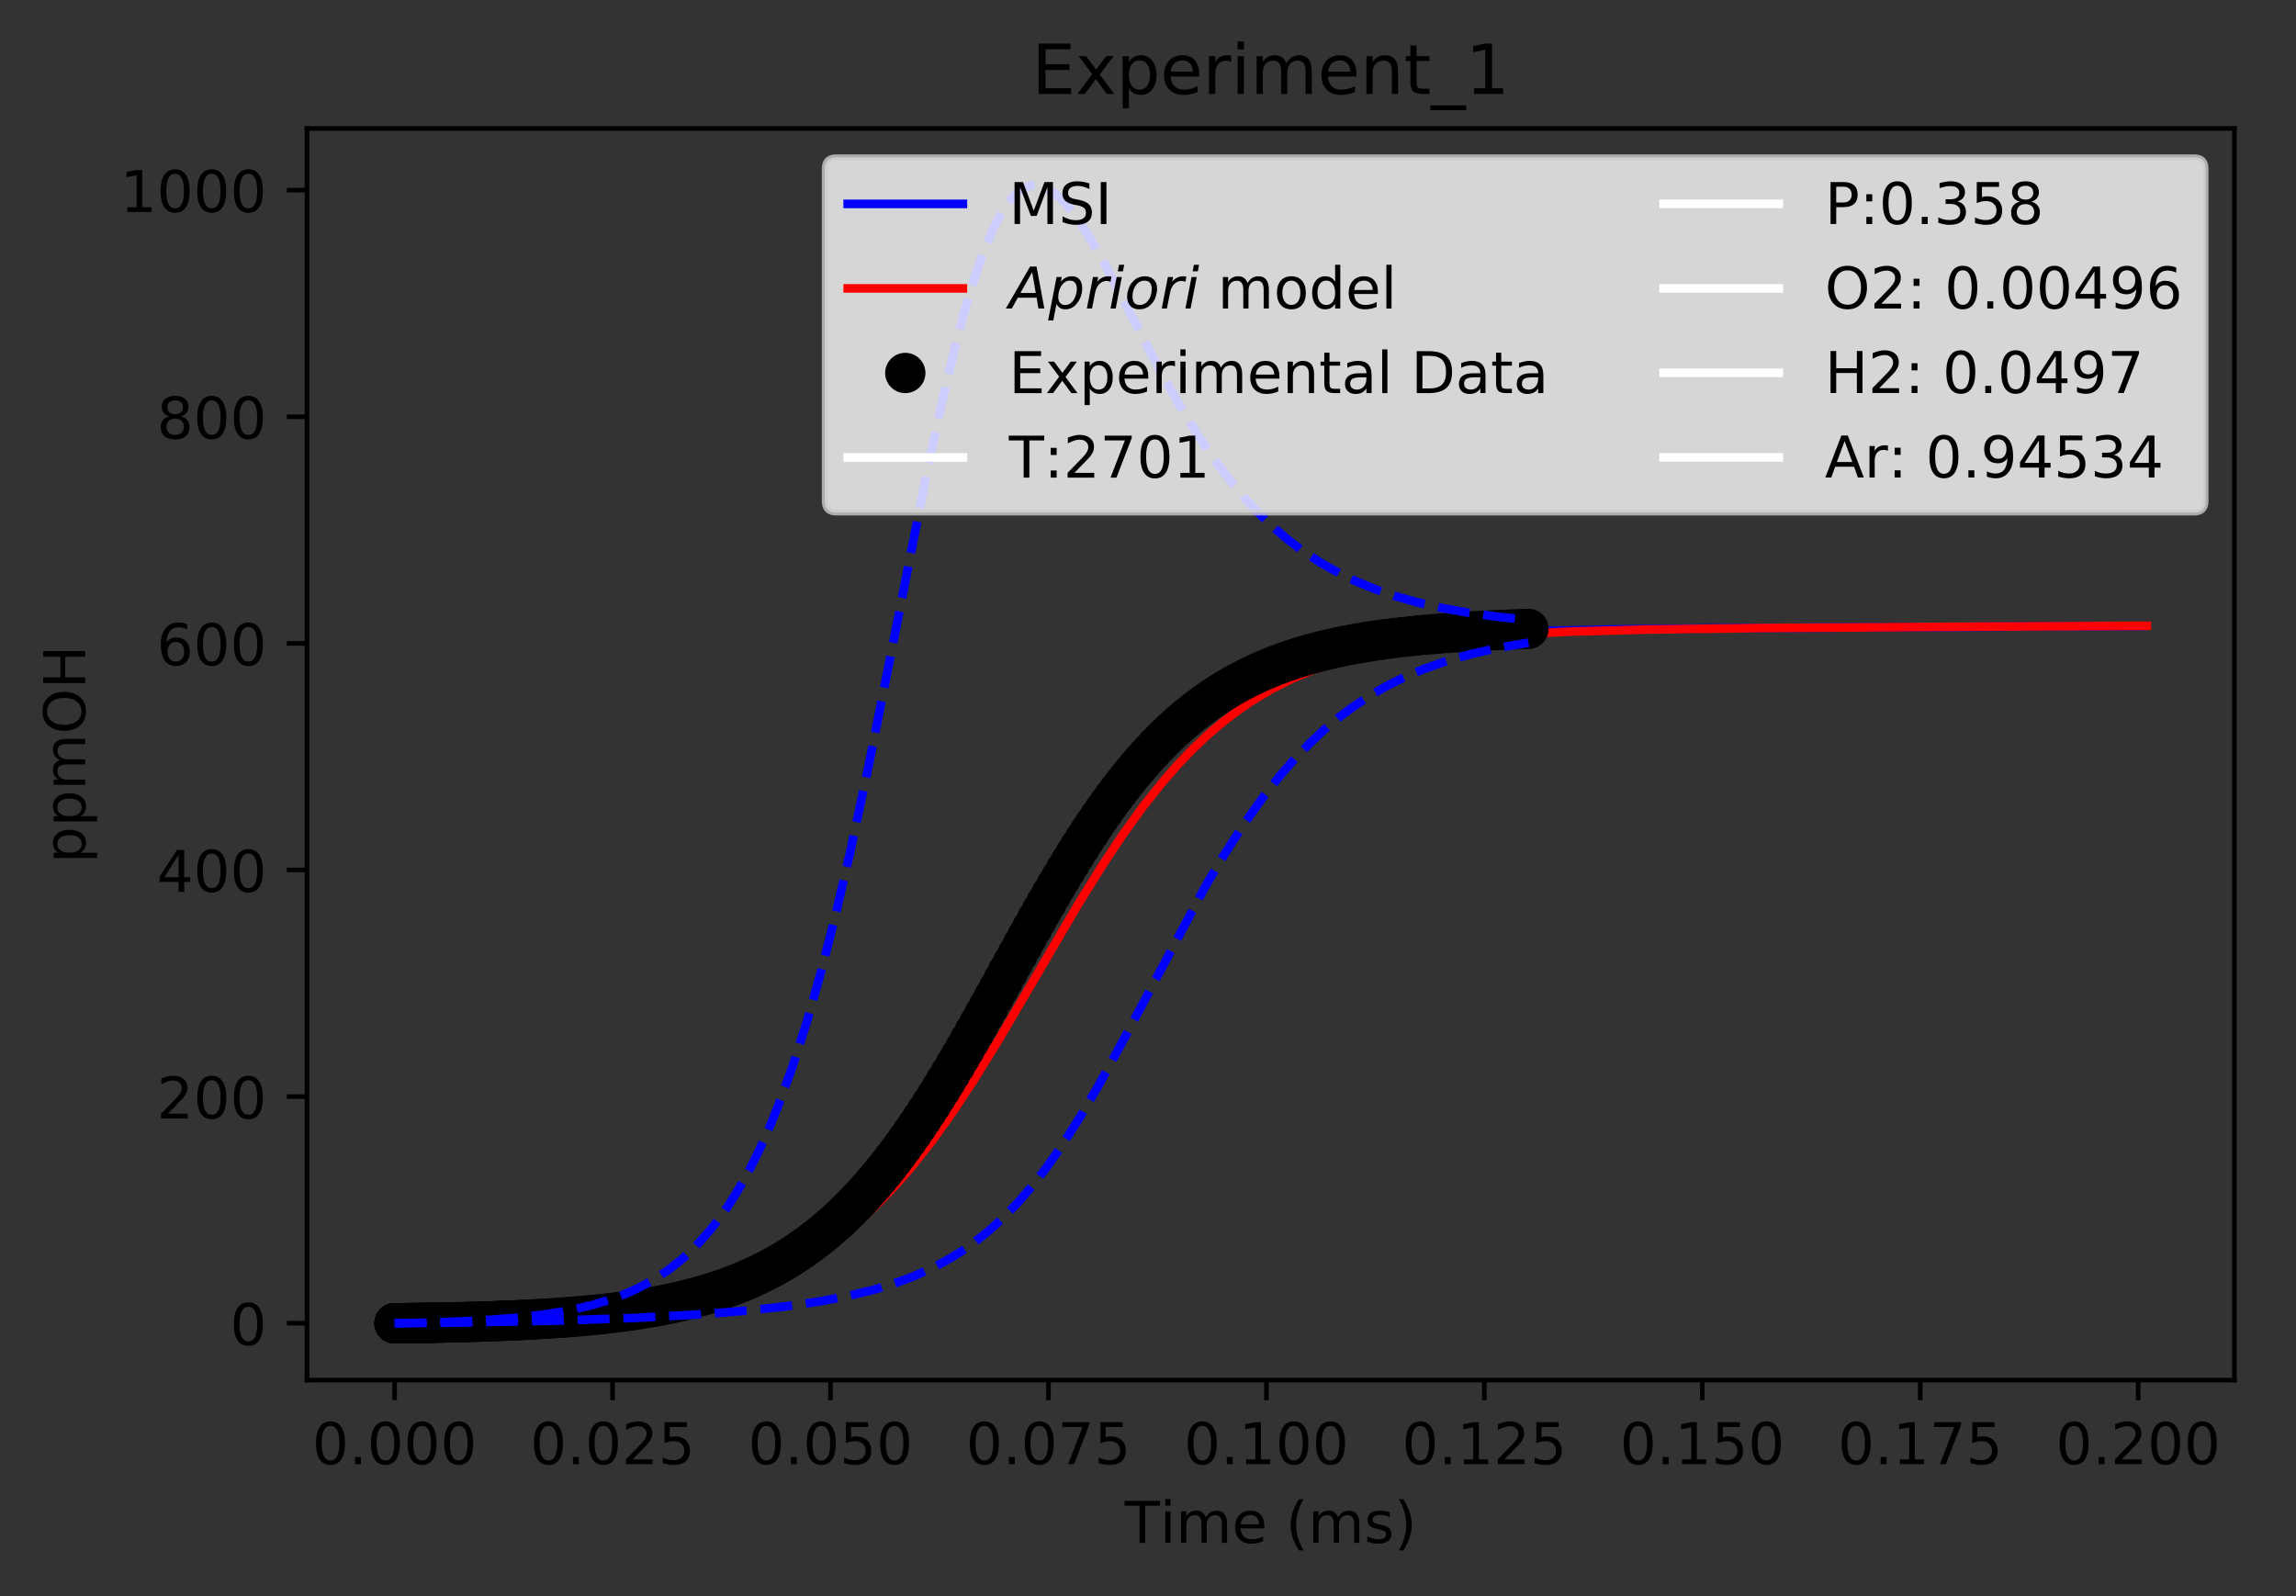 <?xml version="1.0" encoding="utf-8" standalone="no"?>
<!DOCTYPE svg PUBLIC "-//W3C//DTD SVG 1.1//EN"
  "http://www.w3.org/Graphics/SVG/1.1/DTD/svg11.dtd">
<!-- Created with matplotlib (https://matplotlib.org/) -->
<svg height="277.314pt" version="1.1" viewBox="0 0 398.828 277.314" width="398.828pt" xmlns="http://www.w3.org/2000/svg" xmlns:xlink="http://www.w3.org/1999/xlink">
 <rect x="0" y="0" width="398.828" height="277.314" fill="#333333" stroke="none"/>
 <defs>
  <style type="text/css">
*{stroke-linecap:butt;stroke-linejoin:round;}
  </style>
 </defs>
 <g id="figure_1">
  <g id="patch_1">
   <path d="M 0 277.314 
L 398.828 277.314 
L 398.828 0 
L 0 0 
z
" style="fill:none;"/>
  </g>
  <g id="axes_1">
   <g id="patch_2">
    <path d="M 53.328 239.758 
L 388.128 239.758 
L 388.128 22.318 
L 53.328 22.318 
z
" style="fill:none;"/>
   </g>
   <g id="matplotlib.axis_1">
    <g id="xtick_1">
     <g id="line2d_1">
      <defs>
       <path d="M 0 0 
L 0 3.5 
" id="mecaa76da92" style="stroke:#000000;stroke-width:0.8;"/>
      </defs>
      <g>
       <use style="stroke:#000000;stroke-width:0.8;" x="68.546" xlink:href="#mecaa76da92" y="239.758"/>
      </g>
     </g>
     <g id="text_1">
      <!-- 0.000 -->
      <defs>
       <path d="M 31.781 66.406 
Q 24.172 66.406 20.328 58.906 
Q 16.5 51.422 16.5 36.375 
Q 16.5 21.391 20.328 13.891 
Q 24.172 6.391 31.781 6.391 
Q 39.453 6.391 43.281 13.891 
Q 47.125 21.391 47.125 36.375 
Q 47.125 51.422 43.281 58.906 
Q 39.453 66.406 31.781 66.406 
z
M 31.781 74.219 
Q 44.047 74.219 50.516 64.516 
Q 56.984 54.828 56.984 36.375 
Q 56.984 17.969 50.516 8.266 
Q 44.047 -1.422 31.781 -1.422 
Q 19.531 -1.422 13.062 8.266 
Q 6.594 17.969 6.594 36.375 
Q 6.594 54.828 13.062 64.516 
Q 19.531 74.219 31.781 74.219 
z
" id="DejaVuSans-48"/>
       <path d="M 10.688 12.406 
L 21 12.406 
L 21 0 
L 10.688 0 
z
" id="DejaVuSans-46"/>
      </defs>
      <g transform="translate(54.232 254.357)scale(0.1 -0.1)">
       <use xlink:href="#DejaVuSans-48"/>
       <use x="63.623" xlink:href="#DejaVuSans-46"/>
       <use x="95.41" xlink:href="#DejaVuSans-48"/>
       <use x="159.033" xlink:href="#DejaVuSans-48"/>
       <use x="222.656" xlink:href="#DejaVuSans-48"/>
      </g>
     </g>
    </g>
    <g id="xtick_2">
     <g id="line2d_2">
      <g>
       <use style="stroke:#000000;stroke-width:0.8;" x="106.405" xlink:href="#mecaa76da92" y="239.758"/>
      </g>
     </g>
     <g id="text_2">
      <!-- 0.025 -->
      <defs>
       <path d="M 19.188 8.297 
L 53.609 8.297 
L 53.609 0 
L 7.328 0 
L 7.328 8.297 
Q 12.938 14.109 22.625 23.891 
Q 32.328 33.688 34.812 36.531 
Q 39.547 41.844 41.422 45.531 
Q 43.312 49.219 43.312 52.781 
Q 43.312 58.594 39.234 62.25 
Q 35.156 65.922 28.609 65.922 
Q 23.969 65.922 18.812 64.312 
Q 13.672 62.703 7.812 59.422 
L 7.812 69.391 
Q 13.766 71.781 18.938 73 
Q 24.125 74.219 28.422 74.219 
Q 39.75 74.219 46.484 68.547 
Q 53.219 62.891 53.219 53.422 
Q 53.219 48.922 51.531 44.891 
Q 49.859 40.875 45.406 35.406 
Q 44.188 33.984 37.641 27.219 
Q 31.109 20.453 19.188 8.297 
z
" id="DejaVuSans-50"/>
       <path d="M 10.797 72.906 
L 49.516 72.906 
L 49.516 64.594 
L 19.828 64.594 
L 19.828 46.734 
Q 21.969 47.469 24.109 47.828 
Q 26.266 48.188 28.422 48.188 
Q 40.625 48.188 47.75 41.5 
Q 54.891 34.812 54.891 23.391 
Q 54.891 11.625 47.562 5.094 
Q 40.234 -1.422 26.906 -1.422 
Q 22.312 -1.422 17.547 -0.641 
Q 12.797 0.141 7.719 1.703 
L 7.719 11.625 
Q 12.109 9.234 16.797 8.062 
Q 21.484 6.891 26.703 6.891 
Q 35.156 6.891 40.078 11.328 
Q 45.016 15.766 45.016 23.391 
Q 45.016 31 40.078 35.438 
Q 35.156 39.891 26.703 39.891 
Q 22.75 39.891 18.812 39.016 
Q 14.891 38.141 10.797 36.281 
z
" id="DejaVuSans-53"/>
      </defs>
      <g transform="translate(92.091 254.357)scale(0.1 -0.1)">
       <use xlink:href="#DejaVuSans-48"/>
       <use x="63.623" xlink:href="#DejaVuSans-46"/>
       <use x="95.41" xlink:href="#DejaVuSans-48"/>
       <use x="159.033" xlink:href="#DejaVuSans-50"/>
       <use x="222.656" xlink:href="#DejaVuSans-53"/>
      </g>
     </g>
    </g>
    <g id="xtick_3">
     <g id="line2d_3">
      <g>
       <use style="stroke:#000000;stroke-width:0.8;" x="144.264" xlink:href="#mecaa76da92" y="239.758"/>
      </g>
     </g>
     <g id="text_3">
      <!-- 0.050 -->
      <g transform="translate(129.95 254.357)scale(0.1 -0.1)">
       <use xlink:href="#DejaVuSans-48"/>
       <use x="63.623" xlink:href="#DejaVuSans-46"/>
       <use x="95.41" xlink:href="#DejaVuSans-48"/>
       <use x="159.033" xlink:href="#DejaVuSans-53"/>
       <use x="222.656" xlink:href="#DejaVuSans-48"/>
      </g>
     </g>
    </g>
    <g id="xtick_4">
     <g id="line2d_4">
      <g>
       <use style="stroke:#000000;stroke-width:0.8;" x="182.123" xlink:href="#mecaa76da92" y="239.758"/>
      </g>
     </g>
     <g id="text_4">
      <!-- 0.075 -->
      <defs>
       <path d="M 8.203 72.906 
L 55.078 72.906 
L 55.078 68.703 
L 28.609 0 
L 18.312 0 
L 43.219 64.594 
L 8.203 64.594 
z
" id="DejaVuSans-55"/>
      </defs>
      <g transform="translate(167.809 254.357)scale(0.1 -0.1)">
       <use xlink:href="#DejaVuSans-48"/>
       <use x="63.623" xlink:href="#DejaVuSans-46"/>
       <use x="95.41" xlink:href="#DejaVuSans-48"/>
       <use x="159.033" xlink:href="#DejaVuSans-55"/>
       <use x="222.656" xlink:href="#DejaVuSans-53"/>
      </g>
     </g>
    </g>
    <g id="xtick_5">
     <g id="line2d_5">
      <g>
       <use style="stroke:#000000;stroke-width:0.8;" x="219.982" xlink:href="#mecaa76da92" y="239.758"/>
      </g>
     </g>
     <g id="text_5">
      <!-- 0.100 -->
      <defs>
       <path d="M 12.406 8.297 
L 28.516 8.297 
L 28.516 63.922 
L 10.984 60.406 
L 10.984 69.391 
L 28.422 72.906 
L 38.281 72.906 
L 38.281 8.297 
L 54.391 8.297 
L 54.391 0 
L 12.406 0 
z
" id="DejaVuSans-49"/>
      </defs>
      <g transform="translate(205.668 254.357)scale(0.1 -0.1)">
       <use xlink:href="#DejaVuSans-48"/>
       <use x="63.623" xlink:href="#DejaVuSans-46"/>
       <use x="95.41" xlink:href="#DejaVuSans-49"/>
       <use x="159.033" xlink:href="#DejaVuSans-48"/>
       <use x="222.656" xlink:href="#DejaVuSans-48"/>
      </g>
     </g>
    </g>
    <g id="xtick_6">
     <g id="line2d_6">
      <g>
       <use style="stroke:#000000;stroke-width:0.8;" x="257.841" xlink:href="#mecaa76da92" y="239.758"/>
      </g>
     </g>
     <g id="text_6">
      <!-- 0.125 -->
      <g transform="translate(243.527 254.357)scale(0.1 -0.1)">
       <use xlink:href="#DejaVuSans-48"/>
       <use x="63.623" xlink:href="#DejaVuSans-46"/>
       <use x="95.41" xlink:href="#DejaVuSans-49"/>
       <use x="159.033" xlink:href="#DejaVuSans-50"/>
       <use x="222.656" xlink:href="#DejaVuSans-53"/>
      </g>
     </g>
    </g>
    <g id="xtick_7">
     <g id="line2d_7">
      <g>
       <use style="stroke:#000000;stroke-width:0.8;" x="295.7" xlink:href="#mecaa76da92" y="239.758"/>
      </g>
     </g>
     <g id="text_7">
      <!-- 0.150 -->
      <g transform="translate(281.386 254.357)scale(0.1 -0.1)">
       <use xlink:href="#DejaVuSans-48"/>
       <use x="63.623" xlink:href="#DejaVuSans-46"/>
       <use x="95.41" xlink:href="#DejaVuSans-49"/>
       <use x="159.033" xlink:href="#DejaVuSans-53"/>
       <use x="222.656" xlink:href="#DejaVuSans-48"/>
      </g>
     </g>
    </g>
    <g id="xtick_8">
     <g id="line2d_8">
      <g>
       <use style="stroke:#000000;stroke-width:0.8;" x="333.559" xlink:href="#mecaa76da92" y="239.758"/>
      </g>
     </g>
     <g id="text_8">
      <!-- 0.175 -->
      <g transform="translate(319.245 254.357)scale(0.1 -0.1)">
       <use xlink:href="#DejaVuSans-48"/>
       <use x="63.623" xlink:href="#DejaVuSans-46"/>
       <use x="95.41" xlink:href="#DejaVuSans-49"/>
       <use x="159.033" xlink:href="#DejaVuSans-55"/>
       <use x="222.656" xlink:href="#DejaVuSans-53"/>
      </g>
     </g>
    </g>
    <g id="xtick_9">
     <g id="line2d_9">
      <g>
       <use style="stroke:#000000;stroke-width:0.8;" x="371.418" xlink:href="#mecaa76da92" y="239.758"/>
      </g>
     </g>
     <g id="text_9">
      <!-- 0.200 -->
      <g transform="translate(357.104 254.357)scale(0.1 -0.1)">
       <use xlink:href="#DejaVuSans-48"/>
       <use x="63.623" xlink:href="#DejaVuSans-46"/>
       <use x="95.41" xlink:href="#DejaVuSans-50"/>
       <use x="159.033" xlink:href="#DejaVuSans-48"/>
       <use x="222.656" xlink:href="#DejaVuSans-48"/>
      </g>
     </g>
    </g>
    <g id="text_10">
     <!-- Time (ms) -->
     <defs>
      <path d="M -0.297 72.906 
L 61.375 72.906 
L 61.375 64.594 
L 35.5 64.594 
L 35.5 0 
L 25.594 0 
L 25.594 64.594 
L -0.297 64.594 
z
" id="DejaVuSans-84"/>
      <path d="M 9.422 54.688 
L 18.406 54.688 
L 18.406 0 
L 9.422 0 
z
M 9.422 75.984 
L 18.406 75.984 
L 18.406 64.594 
L 9.422 64.594 
z
" id="DejaVuSans-105"/>
      <path d="M 52 44.188 
Q 55.375 50.25 60.062 53.125 
Q 64.75 56 71.094 56 
Q 79.641 56 84.281 50.016 
Q 88.922 44.047 88.922 33.016 
L 88.922 0 
L 79.891 0 
L 79.891 32.719 
Q 79.891 40.578 77.094 44.375 
Q 74.312 48.188 68.609 48.188 
Q 61.625 48.188 57.562 43.547 
Q 53.516 38.922 53.516 30.906 
L 53.516 0 
L 44.484 0 
L 44.484 32.719 
Q 44.484 40.625 41.703 44.406 
Q 38.922 48.188 33.109 48.188 
Q 26.219 48.188 22.156 43.531 
Q 18.109 38.875 18.109 30.906 
L 18.109 0 
L 9.078 0 
L 9.078 54.688 
L 18.109 54.688 
L 18.109 46.188 
Q 21.188 51.219 25.484 53.609 
Q 29.781 56 35.688 56 
Q 41.656 56 45.828 52.969 
Q 50 49.953 52 44.188 
z
" id="DejaVuSans-109"/>
      <path d="M 56.203 29.594 
L 56.203 25.203 
L 14.891 25.203 
Q 15.484 15.922 20.484 11.062 
Q 25.484 6.203 34.422 6.203 
Q 39.594 6.203 44.453 7.469 
Q 49.312 8.734 54.109 11.281 
L 54.109 2.781 
Q 49.266 0.734 44.188 -0.344 
Q 39.109 -1.422 33.891 -1.422 
Q 20.797 -1.422 13.156 6.188 
Q 5.516 13.812 5.516 26.812 
Q 5.516 40.234 12.766 48.109 
Q 20.016 56 32.328 56 
Q 43.359 56 49.781 48.891 
Q 56.203 41.797 56.203 29.594 
z
M 47.219 32.234 
Q 47.125 39.594 43.094 43.984 
Q 39.062 48.391 32.422 48.391 
Q 24.906 48.391 20.391 44.141 
Q 15.875 39.891 15.188 32.172 
z
" id="DejaVuSans-101"/>
      <path id="DejaVuSans-32"/>
      <path d="M 31 75.875 
Q 24.469 64.656 21.281 53.656 
Q 18.109 42.672 18.109 31.391 
Q 18.109 20.125 21.312 9.062 
Q 24.516 -2 31 -13.188 
L 23.188 -13.188 
Q 15.875 -1.703 12.234 9.375 
Q 8.594 20.453 8.594 31.391 
Q 8.594 42.281 12.203 53.312 
Q 15.828 64.359 23.188 75.875 
z
" id="DejaVuSans-40"/>
      <path d="M 44.281 53.078 
L 44.281 44.578 
Q 40.484 46.531 36.375 47.5 
Q 32.281 48.484 27.875 48.484 
Q 21.188 48.484 17.844 46.438 
Q 14.5 44.391 14.5 40.281 
Q 14.5 37.156 16.891 35.375 
Q 19.281 33.594 26.516 31.984 
L 29.594 31.297 
Q 39.156 29.25 43.188 25.516 
Q 47.219 21.781 47.219 15.094 
Q 47.219 7.469 41.188 3.016 
Q 35.156 -1.422 24.609 -1.422 
Q 20.219 -1.422 15.453 -0.562 
Q 10.688 0.297 5.422 2 
L 5.422 11.281 
Q 10.406 8.688 15.234 7.391 
Q 20.062 6.109 24.812 6.109 
Q 31.156 6.109 34.562 8.281 
Q 37.984 10.453 37.984 14.406 
Q 37.984 18.062 35.516 20.016 
Q 33.062 21.969 24.703 23.781 
L 21.578 24.516 
Q 13.234 26.266 9.516 29.906 
Q 5.812 33.547 5.812 39.891 
Q 5.812 47.609 11.281 51.797 
Q 16.75 56 26.812 56 
Q 31.781 56 36.172 55.266 
Q 40.578 54.547 44.281 53.078 
z
" id="DejaVuSans-115"/>
      <path d="M 8.016 75.875 
L 15.828 75.875 
Q 23.141 64.359 26.781 53.312 
Q 30.422 42.281 30.422 31.391 
Q 30.422 20.453 26.781 9.375 
Q 23.141 -1.703 15.828 -13.188 
L 8.016 -13.188 
Q 14.5 -2 17.703 9.062 
Q 20.906 20.125 20.906 31.391 
Q 20.906 42.672 17.703 53.656 
Q 14.5 64.656 8.016 75.875 
z
" id="DejaVuSans-41"/>
     </defs>
     <g transform="translate(195.375 268.035)scale(0.1 -0.1)">
      <use xlink:href="#DejaVuSans-84"/>
      <use x="61.037" xlink:href="#DejaVuSans-105"/>
      <use x="88.82" xlink:href="#DejaVuSans-109"/>
      <use x="186.232" xlink:href="#DejaVuSans-101"/>
      <use x="247.756" xlink:href="#DejaVuSans-32"/>
      <use x="279.543" xlink:href="#DejaVuSans-40"/>
      <use x="318.557" xlink:href="#DejaVuSans-109"/>
      <use x="415.969" xlink:href="#DejaVuSans-115"/>
      <use x="468.068" xlink:href="#DejaVuSans-41"/>
     </g>
    </g>
   </g>
   <g id="matplotlib.axis_2">
    <g id="ytick_1">
     <g id="line2d_10">
      <defs>
       <path d="M 0 0 
L -3.5 0 
" id="mdca019881d" style="stroke:#000000;stroke-width:0.8;"/>
      </defs>
      <g>
       <use style="stroke:#000000;stroke-width:0.8;" x="53.328" xlink:href="#mdca019881d" y="229.874"/>
      </g>
     </g>
     <g id="text_11">
      <!-- 0 -->
      <g transform="translate(39.966 233.674)scale(0.1 -0.1)">
       <use xlink:href="#DejaVuSans-48"/>
      </g>
     </g>
    </g>
    <g id="ytick_2">
     <g id="line2d_11">
      <g>
       <use style="stroke:#000000;stroke-width:0.8;" x="53.328" xlink:href="#mdca019881d" y="190.506"/>
      </g>
     </g>
     <g id="text_12">
      <!-- 200 -->
      <g transform="translate(27.241 194.305)scale(0.1 -0.1)">
       <use xlink:href="#DejaVuSans-50"/>
       <use x="63.623" xlink:href="#DejaVuSans-48"/>
       <use x="127.246" xlink:href="#DejaVuSans-48"/>
      </g>
     </g>
    </g>
    <g id="ytick_3">
     <g id="line2d_12">
      <g>
       <use style="stroke:#000000;stroke-width:0.8;" x="53.328" xlink:href="#mdca019881d" y="151.137"/>
      </g>
     </g>
     <g id="text_13">
      <!-- 400 -->
      <defs>
       <path d="M 37.797 64.312 
L 12.891 25.391 
L 37.797 25.391 
z
M 35.203 72.906 
L 47.609 72.906 
L 47.609 25.391 
L 58.016 25.391 
L 58.016 17.188 
L 47.609 17.188 
L 47.609 0 
L 37.797 0 
L 37.797 17.188 
L 4.891 17.188 
L 4.891 26.703 
z
" id="DejaVuSans-52"/>
      </defs>
      <g transform="translate(27.241 154.936)scale(0.1 -0.1)">
       <use xlink:href="#DejaVuSans-52"/>
       <use x="63.623" xlink:href="#DejaVuSans-48"/>
       <use x="127.246" xlink:href="#DejaVuSans-48"/>
      </g>
     </g>
    </g>
    <g id="ytick_4">
     <g id="line2d_13">
      <g>
       <use style="stroke:#000000;stroke-width:0.8;" x="53.328" xlink:href="#mdca019881d" y="111.768"/>
      </g>
     </g>
     <g id="text_14">
      <!-- 600 -->
      <defs>
       <path d="M 33.016 40.375 
Q 26.375 40.375 22.484 35.828 
Q 18.609 31.297 18.609 23.391 
Q 18.609 15.531 22.484 10.953 
Q 26.375 6.391 33.016 6.391 
Q 39.656 6.391 43.531 10.953 
Q 47.406 15.531 47.406 23.391 
Q 47.406 31.297 43.531 35.828 
Q 39.656 40.375 33.016 40.375 
z
M 52.594 71.297 
L 52.594 62.312 
Q 48.875 64.062 45.094 64.984 
Q 41.312 65.922 37.594 65.922 
Q 27.828 65.922 22.672 59.328 
Q 17.531 52.734 16.797 39.406 
Q 19.672 43.656 24.016 45.922 
Q 28.375 48.188 33.594 48.188 
Q 44.578 48.188 50.953 41.516 
Q 57.328 34.859 57.328 23.391 
Q 57.328 12.156 50.688 5.359 
Q 44.047 -1.422 33.016 -1.422 
Q 20.359 -1.422 13.672 8.266 
Q 6.984 17.969 6.984 36.375 
Q 6.984 53.656 15.188 63.938 
Q 23.391 74.219 37.203 74.219 
Q 40.922 74.219 44.703 73.484 
Q 48.484 72.75 52.594 71.297 
z
" id="DejaVuSans-54"/>
      </defs>
      <g transform="translate(27.241 115.567)scale(0.1 -0.1)">
       <use xlink:href="#DejaVuSans-54"/>
       <use x="63.623" xlink:href="#DejaVuSans-48"/>
       <use x="127.246" xlink:href="#DejaVuSans-48"/>
      </g>
     </g>
    </g>
    <g id="ytick_5">
     <g id="line2d_14">
      <g>
       <use style="stroke:#000000;stroke-width:0.8;" x="53.328" xlink:href="#mdca019881d" y="72.399"/>
      </g>
     </g>
     <g id="text_15">
      <!-- 800 -->
      <defs>
       <path d="M 31.781 34.625 
Q 24.75 34.625 20.719 30.859 
Q 16.703 27.094 16.703 20.516 
Q 16.703 13.922 20.719 10.156 
Q 24.75 6.391 31.781 6.391 
Q 38.812 6.391 42.859 10.172 
Q 46.922 13.969 46.922 20.516 
Q 46.922 27.094 42.891 30.859 
Q 38.875 34.625 31.781 34.625 
z
M 21.922 38.812 
Q 15.578 40.375 12.031 44.719 
Q 8.5 49.078 8.5 55.328 
Q 8.5 64.062 14.719 69.141 
Q 20.953 74.219 31.781 74.219 
Q 42.672 74.219 48.875 69.141 
Q 55.078 64.062 55.078 55.328 
Q 55.078 49.078 51.531 44.719 
Q 48 40.375 41.703 38.812 
Q 48.828 37.156 52.797 32.312 
Q 56.781 27.484 56.781 20.516 
Q 56.781 9.906 50.312 4.234 
Q 43.844 -1.422 31.781 -1.422 
Q 19.734 -1.422 13.25 4.234 
Q 6.781 9.906 6.781 20.516 
Q 6.781 27.484 10.781 32.312 
Q 14.797 37.156 21.922 38.812 
z
M 18.312 54.391 
Q 18.312 48.734 21.844 45.562 
Q 25.391 42.391 31.781 42.391 
Q 38.141 42.391 41.719 45.562 
Q 45.312 48.734 45.312 54.391 
Q 45.312 60.062 41.719 63.234 
Q 38.141 66.406 31.781 66.406 
Q 25.391 66.406 21.844 63.234 
Q 18.312 60.062 18.312 54.391 
z
" id="DejaVuSans-56"/>
      </defs>
      <g transform="translate(27.241 76.198)scale(0.1 -0.1)">
       <use xlink:href="#DejaVuSans-56"/>
       <use x="63.623" xlink:href="#DejaVuSans-48"/>
       <use x="127.246" xlink:href="#DejaVuSans-48"/>
      </g>
     </g>
    </g>
    <g id="ytick_6">
     <g id="line2d_15">
      <g>
       <use style="stroke:#000000;stroke-width:0.8;" x="53.328" xlink:href="#mdca019881d" y="33.03"/>
      </g>
     </g>
     <g id="text_16">
      <!-- 1000 -->
      <g transform="translate(20.878 36.829)scale(0.1 -0.1)">
       <use xlink:href="#DejaVuSans-49"/>
       <use x="63.623" xlink:href="#DejaVuSans-48"/>
       <use x="127.246" xlink:href="#DejaVuSans-48"/>
       <use x="190.869" xlink:href="#DejaVuSans-48"/>
      </g>
     </g>
    </g>
    <g id="text_17">
     <!-- ppmOH -->
     <defs>
      <path d="M 18.109 8.203 
L 18.109 -20.797 
L 9.078 -20.797 
L 9.078 54.688 
L 18.109 54.688 
L 18.109 46.391 
Q 20.953 51.266 25.266 53.625 
Q 29.594 56 35.594 56 
Q 45.562 56 51.781 48.094 
Q 58.016 40.188 58.016 27.297 
Q 58.016 14.406 51.781 6.484 
Q 45.562 -1.422 35.594 -1.422 
Q 29.594 -1.422 25.266 0.953 
Q 20.953 3.328 18.109 8.203 
z
M 48.688 27.297 
Q 48.688 37.203 44.609 42.844 
Q 40.531 48.484 33.406 48.484 
Q 26.266 48.484 22.188 42.844 
Q 18.109 37.203 18.109 27.297 
Q 18.109 17.391 22.188 11.75 
Q 26.266 6.109 33.406 6.109 
Q 40.531 6.109 44.609 11.75 
Q 48.688 17.391 48.688 27.297 
z
" id="DejaVuSans-112"/>
      <path d="M 39.406 66.219 
Q 28.656 66.219 22.328 58.203 
Q 16.016 50.203 16.016 36.375 
Q 16.016 22.609 22.328 14.594 
Q 28.656 6.594 39.406 6.594 
Q 50.141 6.594 56.422 14.594 
Q 62.703 22.609 62.703 36.375 
Q 62.703 50.203 56.422 58.203 
Q 50.141 66.219 39.406 66.219 
z
M 39.406 74.219 
Q 54.734 74.219 63.906 63.938 
Q 73.094 53.656 73.094 36.375 
Q 73.094 19.141 63.906 8.859 
Q 54.734 -1.422 39.406 -1.422 
Q 24.031 -1.422 14.812 8.828 
Q 5.609 19.094 5.609 36.375 
Q 5.609 53.656 14.812 63.938 
Q 24.031 74.219 39.406 74.219 
z
" id="DejaVuSans-79"/>
      <path d="M 9.812 72.906 
L 19.672 72.906 
L 19.672 43.016 
L 55.516 43.016 
L 55.516 72.906 
L 65.375 72.906 
L 65.375 0 
L 55.516 0 
L 55.516 34.719 
L 19.672 34.719 
L 19.672 0 
L 9.812 0 
z
" id="DejaVuSans-72"/>
     </defs>
     <g transform="translate(14.798 149.953)rotate(-90)scale(0.1 -0.1)">
      <use xlink:href="#DejaVuSans-112"/>
      <use x="63.477" xlink:href="#DejaVuSans-112"/>
      <use x="126.953" xlink:href="#DejaVuSans-109"/>
      <use x="224.365" xlink:href="#DejaVuSans-79"/>
      <use x="303.076" xlink:href="#DejaVuSans-72"/>
     </g>
    </g>
   </g>
   <g id="line2d_16">
    <path clip-path="url(#pb6a1028682)" d="M 68.546 229.874 
L 76.736 229.768 
L 88.238 229.424 
L 97.103 228.941 
L 103.765 228.375 
L 109.319 227.704 
L 114.317 226.891 
L 118.482 226.015 
L 122.648 224.913 
L 125.98 223.832 
L 129.312 222.543 
L 132.644 221.01 
L 135.977 219.196 
L 139.309 217.062 
L 141.808 215.228 
L 144.307 213.176 
L 146.806 210.891 
L 149.306 208.361 
L 151.805 205.576 
L 154.304 202.531 
L 157.636 198.068 
L 160.968 193.163 
L 164.301 187.855 
L 168.466 180.757 
L 174.297 170.286 
L 181.795 156.813 
L 185.96 149.769 
L 189.292 144.522 
L 192.625 139.694 
L 195.957 135.322 
L 198.456 132.354 
L 200.955 129.65 
L 203.454 127.205 
L 205.954 125.008 
L 208.453 123.044 
L 210.952 121.298 
L 214.284 119.279 
L 217.616 117.573 
L 220.949 116.141 
L 224.281 114.944 
L 228.446 113.724 
L 232.611 112.758 
L 237.61 111.862 
L 242.259 111.23 
L 248.844 110.577 
L 256.67 110.061 
L 266.357 109.664 
L 279.92 109.356 
L 302.201 109.113 
L 356.053 108.822 
L 372.094 108.749 
L 372.094 108.749 
" style="fill:none;stroke:#0000ff;stroke-linecap:square;stroke-width:1.5;"/>
   </g>
   <g id="line2d_17">
    <path clip-path="url(#pb6a1028682)" d="M 68.546 229.874 
L 77.176 229.766 
L 89.073 229.425 
L 98.184 228.956 
L 105.602 228.355 
L 111.68 227.644 
L 116.89 226.817 
L 121.232 225.93 
L 125.573 224.814 
L 129.046 223.724 
L 132.519 222.425 
L 135.993 220.882 
L 139.466 219.061 
L 142.939 216.923 
L 145.544 215.088 
L 148.149 213.037 
L 150.754 210.757 
L 153.358 208.236 
L 155.963 205.465 
L 158.568 202.439 
L 162.041 198.011 
L 165.515 193.149 
L 168.988 187.896 
L 173.329 180.877 
L 179.407 170.528 
L 187.222 157.199 
L 191.563 150.213 
L 195.037 144.997 
L 198.51 140.184 
L 201.983 135.814 
L 204.588 132.837 
L 207.193 130.119 
L 209.797 127.655 
L 212.402 125.433 
L 215.007 123.443 
L 217.612 121.668 
L 221.085 119.607 
L 224.558 117.861 
L 228.032 116.39 
L 231.505 115.155 
L 234.978 114.123 
L 239.319 113.072 
L 243.661 112.237 
L 249.31 111.406 
L 255.849 110.712 
L 263.697 110.146 
L 272.851 109.722 
L 285.93 109.372 
L 305.548 109.108 
L 344.783 108.857 
L 372.91 108.724 
L 372.91 108.724 
" style="fill:none;stroke:#ff0000;stroke-linecap:square;stroke-width:1.5;"/>
   </g>
   <g id="line2d_18">
    <defs>
     <path d="M 0 3 
C 0.796 3 1.559 2.684 2.121 2.121 
C 2.684 1.559 3 0.796 3 0 
C 3 -0.796 2.684 -1.559 2.121 -2.121 
C 1.559 -2.684 0.796 -3 0 -3 
C -0.796 -3 -1.559 -2.684 -2.121 -2.121 
C -2.684 -1.559 -3 -0.796 -3 0 
C -3 0.796 -2.684 1.559 -2.121 2.121 
C -1.559 2.684 -0.796 3 0 3 
z
" id="m701811e279" style="stroke:#000000;"/>
    </defs>
    <g clip-path="url(#pb6a1028682)">
     <use style="stroke:#000000;" x="68.546" xlink:href="#m701811e279" y="229.874"/>
     <use style="stroke:#000000;" x="68.546" xlink:href="#m701811e279" y="229.874"/>
     <use style="stroke:#000000;" x="68.547" xlink:href="#m701811e279" y="229.874"/>
     <use style="stroke:#000000;" x="68.547" xlink:href="#m701811e279" y="229.874"/>
     <use style="stroke:#000000;" x="68.548" xlink:href="#m701811e279" y="229.874"/>
     <use style="stroke:#000000;" x="68.549" xlink:href="#m701811e279" y="229.874"/>
     <use style="stroke:#000000;" x="68.55" xlink:href="#m701811e279" y="229.874"/>
     <use style="stroke:#000000;" x="68.553" xlink:href="#m701811e279" y="229.874"/>
     <use style="stroke:#000000;" x="68.557" xlink:href="#m701811e279" y="229.874"/>
     <use style="stroke:#000000;" x="68.564" xlink:href="#m701811e279" y="229.874"/>
     <use style="stroke:#000000;" x="68.571" xlink:href="#m701811e279" y="229.874"/>
     <use style="stroke:#000000;" x="68.579" xlink:href="#m701811e279" y="229.874"/>
     <use style="stroke:#000000;" x="68.586" xlink:href="#m701811e279" y="229.874"/>
     <use style="stroke:#000000;" x="68.599" xlink:href="#m701811e279" y="229.874"/>
     <use style="stroke:#000000;" x="68.613" xlink:href="#m701811e279" y="229.874"/>
     <use style="stroke:#000000;" x="68.626" xlink:href="#m701811e279" y="229.874"/>
     <use style="stroke:#000000;" x="68.64" xlink:href="#m701811e279" y="229.874"/>
     <use style="stroke:#000000;" x="68.653" xlink:href="#m701811e279" y="229.874"/>
     <use style="stroke:#000000;" x="68.667" xlink:href="#m701811e279" y="229.874"/>
     <use style="stroke:#000000;" x="68.69" xlink:href="#m701811e279" y="229.874"/>
     <use style="stroke:#000000;" x="68.713" xlink:href="#m701811e279" y="229.874"/>
     <use style="stroke:#000000;" x="68.735" xlink:href="#m701811e279" y="229.874"/>
     <use style="stroke:#000000;" x="68.758" xlink:href="#m701811e279" y="229.874"/>
     <use style="stroke:#000000;" x="68.803" xlink:href="#m701811e279" y="229.874"/>
     <use style="stroke:#000000;" x="68.847" xlink:href="#m701811e279" y="229.874"/>
     <use style="stroke:#000000;" x="68.892" xlink:href="#m701811e279" y="229.874"/>
     <use style="stroke:#000000;" x="68.937" xlink:href="#m701811e279" y="229.874"/>
     <use style="stroke:#000000;" x="68.981" xlink:href="#m701811e279" y="229.874"/>
     <use style="stroke:#000000;" x="69.026" xlink:href="#m701811e279" y="229.874"/>
     <use style="stroke:#000000;" x="69.07" xlink:href="#m701811e279" y="229.874"/>
     <use style="stroke:#000000;" x="69.139" xlink:href="#m701811e279" y="229.873"/>
     <use style="stroke:#000000;" x="69.207" xlink:href="#m701811e279" y="229.873"/>
     <use style="stroke:#000000;" x="69.275" xlink:href="#m701811e279" y="229.873"/>
     <use style="stroke:#000000;" x="69.344" xlink:href="#m701811e279" y="229.873"/>
     <use style="stroke:#000000;" x="69.412" xlink:href="#m701811e279" y="229.872"/>
     <use style="stroke:#000000;" x="69.48" xlink:href="#m701811e279" y="229.872"/>
     <use style="stroke:#000000;" x="69.549" xlink:href="#m701811e279" y="229.872"/>
     <use style="stroke:#000000;" x="69.617" xlink:href="#m701811e279" y="229.871"/>
     <use style="stroke:#000000;" x="69.753" xlink:href="#m701811e279" y="229.87"/>
     <use style="stroke:#000000;" x="69.889" xlink:href="#m701811e279" y="229.869"/>
     <use style="stroke:#000000;" x="69.985" xlink:href="#m701811e279" y="229.869"/>
     <use style="stroke:#000000;" x="70.08" xlink:href="#m701811e279" y="229.868"/>
     <use style="stroke:#000000;" x="70.175" xlink:href="#m701811e279" y="229.867"/>
     <use style="stroke:#000000;" x="70.271" xlink:href="#m701811e279" y="229.866"/>
     <use style="stroke:#000000;" x="70.426" xlink:href="#m701811e279" y="229.865"/>
     <use style="stroke:#000000;" x="70.532" xlink:href="#m701811e279" y="229.864"/>
     <use style="stroke:#000000;" x="70.638" xlink:href="#m701811e279" y="229.863"/>
     <use style="stroke:#000000;" x="70.744" xlink:href="#m701811e279" y="229.862"/>
     <use style="stroke:#000000;" x="70.85" xlink:href="#m701811e279" y="229.861"/>
     <use style="stroke:#000000;" x="70.956" xlink:href="#m701811e279" y="229.86"/>
     <use style="stroke:#000000;" x="71.062" xlink:href="#m701811e279" y="229.859"/>
     <use style="stroke:#000000;" x="71.168" xlink:href="#m701811e279" y="229.857"/>
     <use style="stroke:#000000;" x="71.274" xlink:href="#m701811e279" y="229.856"/>
     <use style="stroke:#000000;" x="71.38" xlink:href="#m701811e279" y="229.855"/>
     <use style="stroke:#000000;" x="71.486" xlink:href="#m701811e279" y="229.854"/>
     <use style="stroke:#000000;" x="71.592" xlink:href="#m701811e279" y="229.852"/>
     <use style="stroke:#000000;" x="71.698" xlink:href="#m701811e279" y="229.851"/>
     <use style="stroke:#000000;" x="71.859" xlink:href="#m701811e279" y="229.849"/>
     <use style="stroke:#000000;" x="72.021" xlink:href="#m701811e279" y="229.847"/>
     <use style="stroke:#000000;" x="72.182" xlink:href="#m701811e279" y="229.845"/>
     <use style="stroke:#000000;" x="72.343" xlink:href="#m701811e279" y="229.843"/>
     <use style="stroke:#000000;" x="72.504" xlink:href="#m701811e279" y="229.841"/>
     <use style="stroke:#000000;" x="72.665" xlink:href="#m701811e279" y="229.838"/>
     <use style="stroke:#000000;" x="72.826" xlink:href="#m701811e279" y="229.836"/>
     <use style="stroke:#000000;" x="72.988" xlink:href="#m701811e279" y="229.834"/>
     <use style="stroke:#000000;" x="73.149" xlink:href="#m701811e279" y="229.831"/>
     <use style="stroke:#000000;" x="73.31" xlink:href="#m701811e279" y="229.829"/>
     <use style="stroke:#000000;" x="73.471" xlink:href="#m701811e279" y="229.826"/>
     <use style="stroke:#000000;" x="73.632" xlink:href="#m701811e279" y="229.824"/>
     <use style="stroke:#000000;" x="73.793" xlink:href="#m701811e279" y="229.821"/>
     <use style="stroke:#000000;" x="73.955" xlink:href="#m701811e279" y="229.819"/>
     <use style="stroke:#000000;" x="74.116" xlink:href="#m701811e279" y="229.816"/>
     <use style="stroke:#000000;" x="74.277" xlink:href="#m701811e279" y="229.813"/>
     <use style="stroke:#000000;" x="74.438" xlink:href="#m701811e279" y="229.811"/>
     <use style="stroke:#000000;" x="74.599" xlink:href="#m701811e279" y="229.808"/>
     <use style="stroke:#000000;" x="74.76" xlink:href="#m701811e279" y="229.805"/>
     <use style="stroke:#000000;" x="74.922" xlink:href="#m701811e279" y="229.802"/>
     <use style="stroke:#000000;" x="75.083" xlink:href="#m701811e279" y="229.799"/>
     <use style="stroke:#000000;" x="75.244" xlink:href="#m701811e279" y="229.796"/>
     <use style="stroke:#000000;" x="75.488" xlink:href="#m701811e279" y="229.792"/>
     <use style="stroke:#000000;" x="75.732" xlink:href="#m701811e279" y="229.787"/>
     <use style="stroke:#000000;" x="75.977" xlink:href="#m701811e279" y="229.783"/>
     <use style="stroke:#000000;" x="76.221" xlink:href="#m701811e279" y="229.778"/>
     <use style="stroke:#000000;" x="76.465" xlink:href="#m701811e279" y="229.773"/>
     <use style="stroke:#000000;" x="76.709" xlink:href="#m701811e279" y="229.768"/>
     <use style="stroke:#000000;" x="76.953" xlink:href="#m701811e279" y="229.763"/>
     <use style="stroke:#000000;" x="77.198" xlink:href="#m701811e279" y="229.758"/>
     <use style="stroke:#000000;" x="77.442" xlink:href="#m701811e279" y="229.753"/>
     <use style="stroke:#000000;" x="77.686" xlink:href="#m701811e279" y="229.748"/>
     <use style="stroke:#000000;" x="77.93" xlink:href="#m701811e279" y="229.743"/>
     <use style="stroke:#000000;" x="78.174" xlink:href="#m701811e279" y="229.737"/>
     <use style="stroke:#000000;" x="78.419" xlink:href="#m701811e279" y="229.732"/>
     <use style="stroke:#000000;" x="78.663" xlink:href="#m701811e279" y="229.726"/>
     <use style="stroke:#000000;" x="79.029" xlink:href="#m701811e279" y="229.717"/>
     <use style="stroke:#000000;" x="79.396" xlink:href="#m701811e279" y="229.709"/>
     <use style="stroke:#000000;" x="79.763" xlink:href="#m701811e279" y="229.7"/>
     <use style="stroke:#000000;" x="80.13" xlink:href="#m701811e279" y="229.691"/>
     <use style="stroke:#000000;" x="80.496" xlink:href="#m701811e279" y="229.681"/>
     <use style="stroke:#000000;" x="80.863" xlink:href="#m701811e279" y="229.671"/>
     <use style="stroke:#000000;" x="81.23" xlink:href="#m701811e279" y="229.662"/>
     <use style="stroke:#000000;" x="81.596" xlink:href="#m701811e279" y="229.651"/>
     <use style="stroke:#000000;" x="81.963" xlink:href="#m701811e279" y="229.641"/>
     <use style="stroke:#000000;" x="82.33" xlink:href="#m701811e279" y="229.631"/>
     <use style="stroke:#000000;" x="82.696" xlink:href="#m701811e279" y="229.62"/>
     <use style="stroke:#000000;" x="83.063" xlink:href="#m701811e279" y="229.609"/>
     <use style="stroke:#000000;" x="83.43" xlink:href="#m701811e279" y="229.597"/>
     <use style="stroke:#000000;" x="83.796" xlink:href="#m701811e279" y="229.586"/>
     <use style="stroke:#000000;" x="84.163" xlink:href="#m701811e279" y="229.574"/>
     <use style="stroke:#000000;" x="84.53" xlink:href="#m701811e279" y="229.562"/>
     <use style="stroke:#000000;" x="84.896" xlink:href="#m701811e279" y="229.55"/>
     <use style="stroke:#000000;" x="85.263" xlink:href="#m701811e279" y="229.537"/>
     <use style="stroke:#000000;" x="85.63" xlink:href="#m701811e279" y="229.524"/>
     <use style="stroke:#000000;" x="85.996" xlink:href="#m701811e279" y="229.511"/>
     <use style="stroke:#000000;" x="86.363" xlink:href="#m701811e279" y="229.497"/>
     <use style="stroke:#000000;" x="86.73" xlink:href="#m701811e279" y="229.484"/>
     <use style="stroke:#000000;" x="87.097" xlink:href="#m701811e279" y="229.469"/>
     <use style="stroke:#000000;" x="87.463" xlink:href="#m701811e279" y="229.455"/>
     <use style="stroke:#000000;" x="87.83" xlink:href="#m701811e279" y="229.44"/>
     <use style="stroke:#000000;" x="88.197" xlink:href="#m701811e279" y="229.425"/>
     <use style="stroke:#000000;" x="88.563" xlink:href="#m701811e279" y="229.41"/>
     <use style="stroke:#000000;" x="88.93" xlink:href="#m701811e279" y="229.394"/>
     <use style="stroke:#000000;" x="89.297" xlink:href="#m701811e279" y="229.378"/>
     <use style="stroke:#000000;" x="89.663" xlink:href="#m701811e279" y="229.362"/>
     <use style="stroke:#000000;" x="90.03" xlink:href="#m701811e279" y="229.345"/>
     <use style="stroke:#000000;" x="90.397" xlink:href="#m701811e279" y="229.328"/>
     <use style="stroke:#000000;" x="90.952" xlink:href="#m701811e279" y="229.301"/>
     <use style="stroke:#000000;" x="91.507" xlink:href="#m701811e279" y="229.274"/>
     <use style="stroke:#000000;" x="92.063" xlink:href="#m701811e279" y="229.245"/>
     <use style="stroke:#000000;" x="92.618" xlink:href="#m701811e279" y="229.216"/>
     <use style="stroke:#000000;" x="93.173" xlink:href="#m701811e279" y="229.185"/>
     <use style="stroke:#000000;" x="93.729" xlink:href="#m701811e279" y="229.154"/>
     <use style="stroke:#000000;" x="94.284" xlink:href="#m701811e279" y="229.122"/>
     <use style="stroke:#000000;" x="94.839" xlink:href="#m701811e279" y="229.088"/>
     <use style="stroke:#000000;" x="95.394" xlink:href="#m701811e279" y="229.054"/>
     <use style="stroke:#000000;" x="95.95" xlink:href="#m701811e279" y="229.018"/>
     <use style="stroke:#000000;" x="96.505" xlink:href="#m701811e279" y="228.981"/>
     <use style="stroke:#000000;" x="97.06" xlink:href="#m701811e279" y="228.943"/>
     <use style="stroke:#000000;" x="97.616" xlink:href="#m701811e279" y="228.904"/>
     <use style="stroke:#000000;" x="98.171" xlink:href="#m701811e279" y="228.863"/>
     <use style="stroke:#000000;" x="98.726" xlink:href="#m701811e279" y="228.821"/>
     <use style="stroke:#000000;" x="99.282" xlink:href="#m701811e279" y="228.778"/>
     <use style="stroke:#000000;" x="99.837" xlink:href="#m701811e279" y="228.733"/>
     <use style="stroke:#000000;" x="100.392" xlink:href="#m701811e279" y="228.687"/>
     <use style="stroke:#000000;" x="100.948" xlink:href="#m701811e279" y="228.639"/>
     <use style="stroke:#000000;" x="101.503" xlink:href="#m701811e279" y="228.59"/>
     <use style="stroke:#000000;" x="102.058" xlink:href="#m701811e279" y="228.539"/>
     <use style="stroke:#000000;" x="102.613" xlink:href="#m701811e279" y="228.486"/>
     <use style="stroke:#000000;" x="103.169" xlink:href="#m701811e279" y="228.432"/>
     <use style="stroke:#000000;" x="103.724" xlink:href="#m701811e279" y="228.376"/>
     <use style="stroke:#000000;" x="104.279" xlink:href="#m701811e279" y="228.318"/>
     <use style="stroke:#000000;" x="105.113" xlink:href="#m701811e279" y="228.228"/>
     <use style="stroke:#000000;" x="105.946" xlink:href="#m701811e279" y="228.133"/>
     <use style="stroke:#000000;" x="106.779" xlink:href="#m701811e279" y="228.034"/>
     <use style="stroke:#000000;" x="107.613" xlink:href="#m701811e279" y="227.93"/>
     <use style="stroke:#000000;" x="108.446" xlink:href="#m701811e279" y="227.82"/>
     <use style="stroke:#000000;" x="109.28" xlink:href="#m701811e279" y="227.706"/>
     <use style="stroke:#000000;" x="110.113" xlink:href="#m701811e279" y="227.586"/>
     <use style="stroke:#000000;" x="110.946" xlink:href="#m701811e279" y="227.46"/>
     <use style="stroke:#000000;" x="111.78" xlink:href="#m701811e279" y="227.327"/>
     <use style="stroke:#000000;" x="112.613" xlink:href="#m701811e279" y="227.189"/>
     <use style="stroke:#000000;" x="113.446" xlink:href="#m701811e279" y="227.044"/>
     <use style="stroke:#000000;" x="114.28" xlink:href="#m701811e279" y="226.892"/>
     <use style="stroke:#000000;" x="115.113" xlink:href="#m701811e279" y="226.732"/>
     <use style="stroke:#000000;" x="115.947" xlink:href="#m701811e279" y="226.565"/>
     <use style="stroke:#000000;" x="116.78" xlink:href="#m701811e279" y="226.39"/>
     <use style="stroke:#000000;" x="117.613" xlink:href="#m701811e279" y="226.207"/>
     <use style="stroke:#000000;" x="118.447" xlink:href="#m701811e279" y="226.015"/>
     <use style="stroke:#000000;" x="119.28" xlink:href="#m701811e279" y="225.814"/>
     <use style="stroke:#000000;" x="120.113" xlink:href="#m701811e279" y="225.603"/>
     <use style="stroke:#000000;" x="120.947" xlink:href="#m701811e279" y="225.383"/>
     <use style="stroke:#000000;" x="121.78" xlink:href="#m701811e279" y="225.152"/>
     <use style="stroke:#000000;" x="122.613" xlink:href="#m701811e279" y="224.911"/>
     <use style="stroke:#000000;" x="123.447" xlink:href="#m701811e279" y="224.658"/>
     <use style="stroke:#000000;" x="124.28" xlink:href="#m701811e279" y="224.394"/>
     <use style="stroke:#000000;" x="125.114" xlink:href="#m701811e279" y="224.118"/>
     <use style="stroke:#000000;" x="125.947" xlink:href="#m701811e279" y="223.829"/>
     <use style="stroke:#000000;" x="126.78" xlink:href="#m701811e279" y="223.527"/>
     <use style="stroke:#000000;" x="127.614" xlink:href="#m701811e279" y="223.212"/>
     <use style="stroke:#000000;" x="128.447" xlink:href="#m701811e279" y="222.882"/>
     <use style="stroke:#000000;" x="129.28" xlink:href="#m701811e279" y="222.538"/>
     <use style="stroke:#000000;" x="130.114" xlink:href="#m701811e279" y="222.178"/>
     <use style="stroke:#000000;" x="130.947" xlink:href="#m701811e279" y="221.803"/>
     <use style="stroke:#000000;" x="131.781" xlink:href="#m701811e279" y="221.411"/>
     <use style="stroke:#000000;" x="132.614" xlink:href="#m701811e279" y="221.002"/>
     <use style="stroke:#000000;" x="133.447" xlink:href="#m701811e279" y="220.576"/>
     <use style="stroke:#000000;" x="134.281" xlink:href="#m701811e279" y="220.131"/>
     <use style="stroke:#000000;" x="135.114" xlink:href="#m701811e279" y="219.668"/>
     <use style="stroke:#000000;" x="135.947" xlink:href="#m701811e279" y="219.185"/>
     <use style="stroke:#000000;" x="136.781" xlink:href="#m701811e279" y="218.683"/>
     <use style="stroke:#000000;" x="137.614" xlink:href="#m701811e279" y="218.159"/>
     <use style="stroke:#000000;" x="138.448" xlink:href="#m701811e279" y="217.615"/>
     <use style="stroke:#000000;" x="139.281" xlink:href="#m701811e279" y="217.049"/>
     <use style="stroke:#000000;" x="140.114" xlink:href="#m701811e279" y="216.46"/>
     <use style="stroke:#000000;" x="140.948" xlink:href="#m701811e279" y="215.848"/>
     <use style="stroke:#000000;" x="141.781" xlink:href="#m701811e279" y="215.212"/>
     <use style="stroke:#000000;" x="142.614" xlink:href="#m701811e279" y="214.553"/>
     <use style="stroke:#000000;" x="143.448" xlink:href="#m701811e279" y="213.868"/>
     <use style="stroke:#000000;" x="144.281" xlink:href="#m701811e279" y="213.158"/>
     <use style="stroke:#000000;" x="145.114" xlink:href="#m701811e279" y="212.422"/>
     <use style="stroke:#000000;" x="145.948" xlink:href="#m701811e279" y="211.66"/>
     <use style="stroke:#000000;" x="146.781" xlink:href="#m701811e279" y="210.871"/>
     <use style="stroke:#000000;" x="147.615" xlink:href="#m701811e279" y="210.055"/>
     <use style="stroke:#000000;" x="148.448" xlink:href="#m701811e279" y="209.211"/>
     <use style="stroke:#000000;" x="149.281" xlink:href="#m701811e279" y="208.34"/>
     <use style="stroke:#000000;" x="150.115" xlink:href="#m701811e279" y="207.44"/>
     <use style="stroke:#000000;" x="150.948" xlink:href="#m701811e279" y="206.511"/>
     <use style="stroke:#000000;" x="151.781" xlink:href="#m701811e279" y="205.554"/>
     <use style="stroke:#000000;" x="152.615" xlink:href="#m701811e279" y="204.568"/>
     <use style="stroke:#000000;" x="153.448" xlink:href="#m701811e279" y="203.553"/>
     <use style="stroke:#000000;" x="154.282" xlink:href="#m701811e279" y="202.509"/>
     <use style="stroke:#000000;" x="155.115" xlink:href="#m701811e279" y="201.437"/>
     <use style="stroke:#000000;" x="155.948" xlink:href="#m701811e279" y="200.335"/>
     <use style="stroke:#000000;" x="156.782" xlink:href="#m701811e279" y="199.206"/>
     <use style="stroke:#000000;" x="157.615" xlink:href="#m701811e279" y="198.048"/>
     <use style="stroke:#000000;" x="158.448" xlink:href="#m701811e279" y="196.863"/>
     <use style="stroke:#000000;" x="159.282" xlink:href="#m701811e279" y="195.651"/>
     <use style="stroke:#000000;" x="160.115" xlink:href="#m701811e279" y="194.412"/>
     <use style="stroke:#000000;" x="160.948" xlink:href="#m701811e279" y="193.147"/>
     <use style="stroke:#000000;" x="161.782" xlink:href="#m701811e279" y="191.857"/>
     <use style="stroke:#000000;" x="162.615" xlink:href="#m701811e279" y="190.542"/>
     <use style="stroke:#000000;" x="163.449" xlink:href="#m701811e279" y="189.205"/>
     <use style="stroke:#000000;" x="164.282" xlink:href="#m701811e279" y="187.845"/>
     <use style="stroke:#000000;" x="165.115" xlink:href="#m701811e279" y="186.465"/>
     <use style="stroke:#000000;" x="165.949" xlink:href="#m701811e279" y="185.064"/>
     <use style="stroke:#000000;" x="166.782" xlink:href="#m701811e279" y="183.645"/>
     <use style="stroke:#000000;" x="167.615" xlink:href="#m701811e279" y="182.21"/>
     <use style="stroke:#000000;" x="168.449" xlink:href="#m701811e279" y="180.758"/>
     <use style="stroke:#000000;" x="169.282" xlink:href="#m701811e279" y="179.293"/>
     <use style="stroke:#000000;" x="170.116" xlink:href="#m701811e279" y="177.815"/>
     <use style="stroke:#000000;" x="170.949" xlink:href="#m701811e279" y="176.327"/>
     <use style="stroke:#000000;" x="171.782" xlink:href="#m701811e279" y="174.829"/>
     <use style="stroke:#000000;" x="172.616" xlink:href="#m701811e279" y="173.325"/>
     <use style="stroke:#000000;" x="173.449" xlink:href="#m701811e279" y="171.815"/>
     <use style="stroke:#000000;" x="174.282" xlink:href="#m701811e279" y="170.302"/>
     <use style="stroke:#000000;" x="175.116" xlink:href="#m701811e279" y="168.788"/>
     <use style="stroke:#000000;" x="175.949" xlink:href="#m701811e279" y="167.274"/>
     <use style="stroke:#000000;" x="176.782" xlink:href="#m701811e279" y="165.762"/>
     <use style="stroke:#000000;" x="177.616" xlink:href="#m701811e279" y="164.254"/>
     <use style="stroke:#000000;" x="178.449" xlink:href="#m701811e279" y="162.752"/>
     <use style="stroke:#000000;" x="179.283" xlink:href="#m701811e279" y="161.258"/>
     <use style="stroke:#000000;" x="180.116" xlink:href="#m701811e279" y="159.773"/>
     <use style="stroke:#000000;" x="180.949" xlink:href="#m701811e279" y="158.3"/>
     <use style="stroke:#000000;" x="181.783" xlink:href="#m701811e279" y="156.84"/>
     <use style="stroke:#000000;" x="182.616" xlink:href="#m701811e279" y="155.394"/>
     <use style="stroke:#000000;" x="183.449" xlink:href="#m701811e279" y="153.965"/>
     <use style="stroke:#000000;" x="184.283" xlink:href="#m701811e279" y="152.554"/>
     <use style="stroke:#000000;" x="185.116" xlink:href="#m701811e279" y="151.162"/>
     <use style="stroke:#000000;" x="185.95" xlink:href="#m701811e279" y="149.79"/>
     <use style="stroke:#000000;" x="186.783" xlink:href="#m701811e279" y="148.44"/>
     <use style="stroke:#000000;" x="187.616" xlink:href="#m701811e279" y="147.113"/>
     <use style="stroke:#000000;" x="188.45" xlink:href="#m701811e279" y="145.81"/>
     <use style="stroke:#000000;" x="189.283" xlink:href="#m701811e279" y="144.531"/>
     <use style="stroke:#000000;" x="190.116" xlink:href="#m701811e279" y="143.279"/>
     <use style="stroke:#000000;" x="190.95" xlink:href="#m701811e279" y="142.053"/>
     <use style="stroke:#000000;" x="191.783" xlink:href="#m701811e279" y="140.855"/>
     <use style="stroke:#000000;" x="192.617" xlink:href="#m701811e279" y="139.684"/>
     <use style="stroke:#000000;" x="193.45" xlink:href="#m701811e279" y="138.542"/>
     <use style="stroke:#000000;" x="194.283" xlink:href="#m701811e279" y="137.428"/>
     <use style="stroke:#000000;" x="195.117" xlink:href="#m701811e279" y="136.343"/>
     <use style="stroke:#000000;" x="195.95" xlink:href="#m701811e279" y="135.288"/>
     <use style="stroke:#000000;" x="196.783" xlink:href="#m701811e279" y="134.262"/>
     <use style="stroke:#000000;" x="197.617" xlink:href="#m701811e279" y="133.265"/>
     <use style="stroke:#000000;" x="198.45" xlink:href="#m701811e279" y="132.298"/>
     <use style="stroke:#000000;" x="199.283" xlink:href="#m701811e279" y="131.36"/>
     <use style="stroke:#000000;" x="200.117" xlink:href="#m701811e279" y="130.451"/>
     <use style="stroke:#000000;" x="200.95" xlink:href="#m701811e279" y="129.57"/>
     <use style="stroke:#000000;" x="201.784" xlink:href="#m701811e279" y="128.719"/>
     <use style="stroke:#000000;" x="202.617" xlink:href="#m701811e279" y="127.896"/>
     <use style="stroke:#000000;" x="203.45" xlink:href="#m701811e279" y="127.1"/>
     <use style="stroke:#000000;" x="204.284" xlink:href="#m701811e279" y="126.332"/>
     <use style="stroke:#000000;" x="205.117" xlink:href="#m701811e279" y="125.592"/>
     <use style="stroke:#000000;" x="205.95" xlink:href="#m701811e279" y="124.877"/>
     <use style="stroke:#000000;" x="206.784" xlink:href="#m701811e279" y="124.189"/>
     <use style="stroke:#000000;" x="207.617" xlink:href="#m701811e279" y="123.525"/>
     <use style="stroke:#000000;" x="208.451" xlink:href="#m701811e279" y="122.887"/>
     <use style="stroke:#000000;" x="209.284" xlink:href="#m701811e279" y="122.273"/>
     <use style="stroke:#000000;" x="210.117" xlink:href="#m701811e279" y="121.683"/>
     <use style="stroke:#000000;" x="210.951" xlink:href="#m701811e279" y="121.115"/>
     <use style="stroke:#000000;" x="211.784" xlink:href="#m701811e279" y="120.57"/>
     <use style="stroke:#000000;" x="212.617" xlink:href="#m701811e279" y="120.047"/>
     <use style="stroke:#000000;" x="213.451" xlink:href="#m701811e279" y="119.544"/>
     <use style="stroke:#000000;" x="214.284" xlink:href="#m701811e279" y="119.062"/>
     <use style="stroke:#000000;" x="215.117" xlink:href="#m701811e279" y="118.6"/>
     <use style="stroke:#000000;" x="215.951" xlink:href="#m701811e279" y="118.157"/>
     <use style="stroke:#000000;" x="216.784" xlink:href="#m701811e279" y="117.732"/>
     <use style="stroke:#000000;" x="217.618" xlink:href="#m701811e279" y="117.325"/>
     <use style="stroke:#000000;" x="218.451" xlink:href="#m701811e279" y="116.936"/>
     <use style="stroke:#000000;" x="219.284" xlink:href="#m701811e279" y="116.563"/>
     <use style="stroke:#000000;" x="220.118" xlink:href="#m701811e279" y="116.206"/>
     <use style="stroke:#000000;" x="220.951" xlink:href="#m701811e279" y="115.864"/>
     <use style="stroke:#000000;" x="221.784" xlink:href="#m701811e279" y="115.538"/>
     <use style="stroke:#000000;" x="222.618" xlink:href="#m701811e279" y="115.225"/>
     <use style="stroke:#000000;" x="223.451" xlink:href="#m701811e279" y="114.926"/>
     <use style="stroke:#000000;" x="224.285" xlink:href="#m701811e279" y="114.641"/>
     <use style="stroke:#000000;" x="225.118" xlink:href="#m701811e279" y="114.368"/>
     <use style="stroke:#000000;" x="225.951" xlink:href="#m701811e279" y="114.107"/>
     <use style="stroke:#000000;" x="226.785" xlink:href="#m701811e279" y="113.858"/>
     <use style="stroke:#000000;" x="227.618" xlink:href="#m701811e279" y="113.621"/>
     <use style="stroke:#000000;" x="228.451" xlink:href="#m701811e279" y="113.393"/>
     <use style="stroke:#000000;" x="229.285" xlink:href="#m701811e279" y="113.176"/>
     <use style="stroke:#000000;" x="230.118" xlink:href="#m701811e279" y="112.969"/>
     <use style="stroke:#000000;" x="230.952" xlink:href="#m701811e279" y="112.772"/>
     <use style="stroke:#000000;" x="231.785" xlink:href="#m701811e279" y="112.583"/>
     <use style="stroke:#000000;" x="232.618" xlink:href="#m701811e279" y="112.403"/>
     <use style="stroke:#000000;" x="233.452" xlink:href="#m701811e279" y="112.231"/>
     <use style="stroke:#000000;" x="234.285" xlink:href="#m701811e279" y="112.067"/>
     <use style="stroke:#000000;" x="235.118" xlink:href="#m701811e279" y="111.911"/>
     <use style="stroke:#000000;" x="235.952" xlink:href="#m701811e279" y="111.762"/>
     <use style="stroke:#000000;" x="236.785" xlink:href="#m701811e279" y="111.62"/>
     <use style="stroke:#000000;" x="237.618" xlink:href="#m701811e279" y="111.484"/>
     <use style="stroke:#000000;" x="238.452" xlink:href="#m701811e279" y="111.354"/>
     <use style="stroke:#000000;" x="239.285" xlink:href="#m701811e279" y="111.231"/>
     <use style="stroke:#000000;" x="240.119" xlink:href="#m701811e279" y="111.113"/>
     <use style="stroke:#000000;" x="240.952" xlink:href="#m701811e279" y="111.001"/>
     <use style="stroke:#000000;" x="242.272" xlink:href="#m701811e279" y="110.833"/>
     <use style="stroke:#000000;" x="243.593" xlink:href="#m701811e279" y="110.678"/>
     <use style="stroke:#000000;" x="244.913" xlink:href="#m701811e279" y="110.534"/>
     <use style="stroke:#000000;" x="246.234" xlink:href="#m701811e279" y="110.4"/>
     <use style="stroke:#000000;" x="247.554" xlink:href="#m701811e279" y="110.276"/>
     <use style="stroke:#000000;" x="248.875" xlink:href="#m701811e279" y="110.161"/>
     <use style="stroke:#000000;" x="250.195" xlink:href="#m701811e279" y="110.054"/>
     <use style="stroke:#000000;" x="251.516" xlink:href="#m701811e279" y="109.955"/>
     <use style="stroke:#000000;" x="252.836" xlink:href="#m701811e279" y="109.863"/>
     <use style="stroke:#000000;" x="253.811" xlink:href="#m701811e279" y="109.799"/>
     <use style="stroke:#000000;" x="254.785" xlink:href="#m701811e279" y="109.739"/>
     <use style="stroke:#000000;" x="255.759" xlink:href="#m701811e279" y="109.682"/>
     <use style="stroke:#000000;" x="256.733" xlink:href="#m701811e279" y="109.628"/>
     <use style="stroke:#000000;" x="257.708" xlink:href="#m701811e279" y="109.576"/>
     <use style="stroke:#000000;" x="258.682" xlink:href="#m701811e279" y="109.528"/>
     <use style="stroke:#000000;" x="259.656" xlink:href="#m701811e279" y="109.482"/>
     <use style="stroke:#000000;" x="260.63" xlink:href="#m701811e279" y="109.438"/>
     <use style="stroke:#000000;" x="261.604" xlink:href="#m701811e279" y="109.396"/>
     <use style="stroke:#000000;" x="262.579" xlink:href="#m701811e279" y="109.357"/>
     <use style="stroke:#000000;" x="263.553" xlink:href="#m701811e279" y="109.32"/>
     <use style="stroke:#000000;" x="264.527" xlink:href="#m701811e279" y="109.284"/>
     <use style="stroke:#000000;" x="265.501" xlink:href="#m701811e279" y="109.251"/>
    </g>
   </g>
   <g id="line2d_19">
    <path clip-path="url(#pb6a1028682)" d="M 68.546 229.874 
L 74.922 229.764 
L 83.063 229.429 
L 89.297 228.97 
L 94.284 228.402 
L 98.726 227.67 
L 102.613 226.787 
L 105.946 225.789 
L 108.446 224.855 
L 110.946 223.727 
L 113.446 222.366 
L 115.947 220.729 
L 118.447 218.764 
L 120.947 216.413 
L 123.447 213.611 
L 125.114 211.456 
L 126.78 209.045 
L 128.447 206.353 
L 130.114 203.356 
L 131.781 200.03 
L 133.447 196.349 
L 135.114 192.289 
L 137.614 185.444 
L 140.114 177.642 
L 142.614 168.847 
L 145.114 159.06 
L 147.615 148.329 
L 150.948 132.741 
L 155.115 111.838 
L 160.948 82.356 
L 163.449 70.656 
L 165.949 60.064 
L 167.615 53.788 
L 169.282 48.236 
L 170.949 43.473 
L 172.616 39.542 
L 174.282 36.463 
L 175.116 35.244 
L 175.949 34.235 
L 176.782 33.435 
L 177.616 32.837 
L 178.449 32.437 
L 179.283 32.228 
L 180.116 32.202 
L 180.949 32.35 
L 181.783 32.665 
L 182.616 33.135 
L 184.283 34.505 
L 185.95 36.378 
L 187.616 38.668 
L 189.283 41.294 
L 191.783 45.691 
L 195.95 53.674 
L 201.784 64.873 
L 205.117 70.793 
L 208.451 76.19 
L 210.951 79.861 
L 213.451 83.204 
L 215.951 86.228 
L 218.451 88.945 
L 220.951 91.377 
L 223.451 93.54 
L 225.951 95.466 
L 229.285 97.693 
L 232.618 99.578 
L 235.952 101.171 
L 239.285 102.512 
L 242.272 103.531 
L 246.234 104.656 
L 250.195 105.566 
L 254.785 106.403 
L 260.63 107.206 
L 265.501 107.701 
L 265.501 107.701 
" style="fill:none;stroke:#0000ff;stroke-dasharray:5.55,2.4;stroke-dashoffset:0;stroke-width:1.5;"/>
   </g>
   <g id="line2d_20">
    <path clip-path="url(#pb6a1028682)" d="M 68.546 229.874 
L 79.763 229.766 
L 97.616 229.404 
L 110.946 228.93 
L 121.78 228.327 
L 130.114 227.652 
L 136.781 226.911 
L 142.614 226.047 
L 147.615 225.079 
L 151.781 224.054 
L 155.115 223.047 
L 158.448 221.831 
L 161.782 220.358 
L 164.282 219.051 
L 166.782 217.542 
L 169.282 215.804 
L 171.782 213.809 
L 174.282 211.532 
L 176.782 208.952 
L 179.283 206.051 
L 181.783 202.823 
L 184.283 199.269 
L 187.616 194.052 
L 190.95 188.353 
L 195.117 180.719 
L 209.284 154.151 
L 212.617 148.532 
L 215.951 143.35 
L 219.284 138.644 
L 222.618 134.43 
L 225.118 131.59 
L 227.618 129.014 
L 230.118 126.689 
L 232.618 124.602 
L 235.118 122.735 
L 238.452 120.56 
L 240.952 119.14 
L 243.593 117.817 
L 247.554 116.132 
L 251.516 114.755 
L 255.759 113.562 
L 260.63 112.483 
L 265.501 111.649 
L 265.501 111.649 
" style="fill:none;stroke:#0000ff;stroke-dasharray:5.55,2.4;stroke-dashoffset:0;stroke-width:1.5;"/>
   </g>
   <g id="line2d_21"/>
   <g id="line2d_22"/>
   <g id="line2d_23"/>
   <g id="line2d_24"/>
   <g id="line2d_25"/>
   <g id="patch_3">
    <path d="M 53.328 239.758 
L 53.328 22.318 
" style="fill:none;stroke:#000000;stroke-linecap:square;stroke-linejoin:miter;stroke-width:0.8;"/>
   </g>
   <g id="patch_4">
    <path d="M 388.128 239.758 
L 388.128 22.318 
" style="fill:none;stroke:#000000;stroke-linecap:square;stroke-linejoin:miter;stroke-width:0.8;"/>
   </g>
   <g id="patch_5">
    <path d="M 53.328 239.758 
L 388.128 239.758 
" style="fill:none;stroke:#000000;stroke-linecap:square;stroke-linejoin:miter;stroke-width:0.8;"/>
   </g>
   <g id="patch_6">
    <path d="M 53.328 22.318 
L 388.128 22.318 
" style="fill:none;stroke:#000000;stroke-linecap:square;stroke-linejoin:miter;stroke-width:0.8;"/>
   </g>
   <g id="text_18">
    <!-- Experiment_1 -->
    <defs>
     <path d="M 9.812 72.906 
L 55.906 72.906 
L 55.906 64.594 
L 19.672 64.594 
L 19.672 43.016 
L 54.391 43.016 
L 54.391 34.719 
L 19.672 34.719 
L 19.672 8.297 
L 56.781 8.297 
L 56.781 0 
L 9.812 0 
z
" id="DejaVuSans-69"/>
     <path d="M 54.891 54.688 
L 35.109 28.078 
L 55.906 0 
L 45.312 0 
L 29.391 21.484 
L 13.484 0 
L 2.875 0 
L 24.125 28.609 
L 4.688 54.688 
L 15.281 54.688 
L 29.781 35.203 
L 44.281 54.688 
z
" id="DejaVuSans-120"/>
     <path d="M 41.109 46.297 
Q 39.594 47.172 37.812 47.578 
Q 36.031 48 33.891 48 
Q 26.266 48 22.188 43.047 
Q 18.109 38.094 18.109 28.812 
L 18.109 0 
L 9.078 0 
L 9.078 54.688 
L 18.109 54.688 
L 18.109 46.188 
Q 20.953 51.172 25.484 53.578 
Q 30.031 56 36.531 56 
Q 37.453 56 38.578 55.875 
Q 39.703 55.766 41.062 55.516 
z
" id="DejaVuSans-114"/>
     <path d="M 54.891 33.016 
L 54.891 0 
L 45.906 0 
L 45.906 32.719 
Q 45.906 40.484 42.875 44.328 
Q 39.844 48.188 33.797 48.188 
Q 26.516 48.188 22.312 43.547 
Q 18.109 38.922 18.109 30.906 
L 18.109 0 
L 9.078 0 
L 9.078 54.688 
L 18.109 54.688 
L 18.109 46.188 
Q 21.344 51.125 25.703 53.562 
Q 30.078 56 35.797 56 
Q 45.219 56 50.047 50.172 
Q 54.891 44.344 54.891 33.016 
z
" id="DejaVuSans-110"/>
     <path d="M 18.312 70.219 
L 18.312 54.688 
L 36.812 54.688 
L 36.812 47.703 
L 18.312 47.703 
L 18.312 18.016 
Q 18.312 11.328 20.141 9.422 
Q 21.969 7.516 27.594 7.516 
L 36.812 7.516 
L 36.812 0 
L 27.594 0 
Q 17.188 0 13.234 3.875 
Q 9.281 7.766 9.281 18.016 
L 9.281 47.703 
L 2.688 47.703 
L 2.688 54.688 
L 9.281 54.688 
L 9.281 70.219 
z
" id="DejaVuSans-116"/>
     <path d="M 50.984 -16.609 
L 50.984 -23.578 
L -0.984 -23.578 
L -0.984 -16.609 
z
" id="DejaVuSans-95"/>
    </defs>
    <g transform="translate(179.243 16.318)scale(0.12 -0.12)">
     <use xlink:href="#DejaVuSans-69"/>
     <use x="63.184" xlink:href="#DejaVuSans-120"/>
     <use x="122.363" xlink:href="#DejaVuSans-112"/>
     <use x="185.84" xlink:href="#DejaVuSans-101"/>
     <use x="247.363" xlink:href="#DejaVuSans-114"/>
     <use x="288.477" xlink:href="#DejaVuSans-105"/>
     <use x="316.26" xlink:href="#DejaVuSans-109"/>
     <use x="413.672" xlink:href="#DejaVuSans-101"/>
     <use x="475.195" xlink:href="#DejaVuSans-110"/>
     <use x="538.574" xlink:href="#DejaVuSans-116"/>
     <use x="577.783" xlink:href="#DejaVuSans-95"/>
     <use x="627.783" xlink:href="#DejaVuSans-49"/>
    </g>
   </g>
   <g id="legend_1">
    <g id="patch_7">
     <path d="M 145.253 89.052 
L 381.128 89.052 
Q 383.128 89.052 383.128 87.052 
L 383.128 29.318 
Q 383.128 27.318 381.128 27.318 
L 145.253 27.318 
Q 143.253 27.318 143.253 29.318 
L 143.253 87.052 
Q 143.253 89.052 145.253 89.052 
z
" style="fill:#ffffff;opacity:0.8;stroke:#cccccc;stroke-linejoin:miter;"/>
    </g>
    <g id="line2d_26">
     <path d="M 147.253 35.417 
L 167.253 35.417 
" style="fill:none;stroke:#0000ff;stroke-linecap:square;stroke-width:1.5;"/>
    </g>
    <g id="line2d_27"/>
    <g id="text_19">
     <!-- MSI -->
     <defs>
      <path d="M 9.812 72.906 
L 24.516 72.906 
L 43.109 23.297 
L 61.812 72.906 
L 76.516 72.906 
L 76.516 0 
L 66.891 0 
L 66.891 64.016 
L 48.094 14.016 
L 38.188 14.016 
L 19.391 64.016 
L 19.391 0 
L 9.812 0 
z
" id="DejaVuSans-77"/>
      <path d="M 53.516 70.516 
L 53.516 60.891 
Q 47.906 63.578 42.922 64.891 
Q 37.938 66.219 33.297 66.219 
Q 25.25 66.219 20.875 63.094 
Q 16.5 59.969 16.5 54.203 
Q 16.5 49.359 19.406 46.891 
Q 22.312 44.438 30.422 42.922 
L 36.375 41.703 
Q 47.406 39.594 52.656 34.297 
Q 57.906 29 57.906 20.125 
Q 57.906 9.516 50.797 4.047 
Q 43.703 -1.422 29.984 -1.422 
Q 24.812 -1.422 18.969 -0.25 
Q 13.141 0.922 6.891 3.219 
L 6.891 13.375 
Q 12.891 10.016 18.656 8.297 
Q 24.422 6.594 29.984 6.594 
Q 38.422 6.594 43.016 9.906 
Q 47.609 13.234 47.609 19.391 
Q 47.609 24.75 44.312 27.781 
Q 41.016 30.812 33.5 32.328 
L 27.484 33.5 
Q 16.453 35.688 11.516 40.375 
Q 6.594 45.062 6.594 53.422 
Q 6.594 63.094 13.406 68.656 
Q 20.219 74.219 32.172 74.219 
Q 37.312 74.219 42.625 73.281 
Q 47.953 72.359 53.516 70.516 
z
" id="DejaVuSans-83"/>
      <path d="M 9.812 72.906 
L 19.672 72.906 
L 19.672 0 
L 9.812 0 
z
" id="DejaVuSans-73"/>
     </defs>
     <g transform="translate(175.253 38.917)scale(0.1 -0.1)">
      <use xlink:href="#DejaVuSans-77"/>
      <use x="86.279" xlink:href="#DejaVuSans-83"/>
      <use x="149.756" xlink:href="#DejaVuSans-73"/>
     </g>
    </g>
    <g id="line2d_28">
     <path d="M 147.253 50.096 
L 167.253 50.096 
" style="fill:none;stroke:#ff0000;stroke-linecap:square;stroke-width:1.5;"/>
    </g>
    <g id="line2d_29"/>
    <g id="text_20">
     <!-- $\it{A priori}$ model -->
     <defs>
      <path d="M 36.812 72.906 
L 48 72.906 
L 61.531 0 
L 51.219 0 
L 48.188 18.703 
L 15.375 18.703 
L 5.078 0 
L -5.328 0 
z
M 40.375 63.188 
L 19.922 26.906 
L 46.688 26.906 
z
" id="DejaVuSans-Oblique-65"/>
      <path d="M 49.609 33.688 
Q 49.609 40.875 46.484 44.672 
Q 43.359 48.484 37.5 48.484 
Q 33.5 48.484 29.859 46.438 
Q 26.219 44.391 23.391 40.484 
Q 20.609 36.625 18.938 31.156 
Q 17.281 25.688 17.281 20.312 
Q 17.281 13.484 20.406 9.797 
Q 23.531 6.109 29.297 6.109 
Q 33.547 6.109 37.188 8.109 
Q 40.828 10.109 43.406 13.922 
Q 46.188 17.922 47.891 23.344 
Q 49.609 28.766 49.609 33.688 
z
M 21.781 46.391 
Q 25.391 51.125 30.297 53.562 
Q 35.203 56 41.219 56 
Q 49.609 56 54.25 50.5 
Q 58.891 45.016 58.891 35.109 
Q 58.891 27 56 19.656 
Q 53.125 12.312 47.703 6.5 
Q 44.094 2.641 39.547 0.609 
Q 35.016 -1.422 29.984 -1.422 
Q 24.172 -1.422 20.219 1 
Q 16.266 3.422 14.312 8.203 
L 8.688 -20.797 
L -0.297 -20.797 
L 14.406 54.688 
L 23.391 54.688 
z
" id="DejaVuSans-Oblique-112"/>
      <path d="M 44.578 46.391 
Q 43.219 47.125 41.453 47.516 
Q 39.703 47.906 37.703 47.906 
Q 30.516 47.906 25.141 42.453 
Q 19.781 37.016 18.016 27.875 
L 12.5 0 
L 3.516 0 
L 14.203 54.688 
L 23.188 54.688 
L 21.484 46.188 
Q 25.047 50.922 30 53.453 
Q 34.969 56 40.578 56 
Q 42.047 56 43.453 55.828 
Q 44.875 55.672 46.297 55.281 
z
" id="DejaVuSans-Oblique-114"/>
      <path d="M 18.312 75.984 
L 27.297 75.984 
L 25.094 64.594 
L 16.109 64.594 
z
M 14.203 54.688 
L 23.188 54.688 
L 12.5 0 
L 3.516 0 
z
" id="DejaVuSans-Oblique-105"/>
      <path d="M 25.391 -1.422 
Q 15.766 -1.422 10.172 4.516 
Q 4.594 10.453 4.594 20.703 
Q 4.594 26.656 6.516 32.828 
Q 8.453 39.016 11.531 43.219 
Q 16.359 49.75 22.312 52.875 
Q 28.266 56 35.797 56 
Q 45.125 56 50.859 50.188 
Q 56.594 44.391 56.594 35.016 
Q 56.594 28.516 54.688 22.062 
Q 52.781 15.625 49.703 11.375 
Q 44.922 4.828 38.969 1.703 
Q 33.016 -1.422 25.391 -1.422 
z
M 13.922 21 
Q 13.922 13.578 17.016 9.891 
Q 20.125 6.203 26.422 6.203 
Q 35.453 6.203 41.375 14.078 
Q 47.312 21.969 47.312 34.078 
Q 47.312 41.156 44.141 44.766 
Q 40.969 48.391 34.812 48.391 
Q 29.734 48.391 25.781 46.016 
Q 21.828 43.656 18.703 38.812 
Q 16.406 35.203 15.156 30.562 
Q 13.922 25.922 13.922 21 
z
" id="DejaVuSans-Oblique-111"/>
      <path d="M 30.609 48.391 
Q 23.391 48.391 19.188 42.75 
Q 14.984 37.109 14.984 27.297 
Q 14.984 17.484 19.156 11.844 
Q 23.344 6.203 30.609 6.203 
Q 37.797 6.203 41.984 11.859 
Q 46.188 17.531 46.188 27.297 
Q 46.188 37.016 41.984 42.703 
Q 37.797 48.391 30.609 48.391 
z
M 30.609 56 
Q 42.328 56 49.016 48.375 
Q 55.719 40.766 55.719 27.297 
Q 55.719 13.875 49.016 6.219 
Q 42.328 -1.422 30.609 -1.422 
Q 18.844 -1.422 12.172 6.219 
Q 5.516 13.875 5.516 27.297 
Q 5.516 40.766 12.172 48.375 
Q 18.844 56 30.609 56 
z
" id="DejaVuSans-111"/>
      <path d="M 45.406 46.391 
L 45.406 75.984 
L 54.391 75.984 
L 54.391 0 
L 45.406 0 
L 45.406 8.203 
Q 42.578 3.328 38.25 0.953 
Q 33.938 -1.422 27.875 -1.422 
Q 17.969 -1.422 11.734 6.484 
Q 5.516 14.406 5.516 27.297 
Q 5.516 40.188 11.734 48.094 
Q 17.969 56 27.875 56 
Q 33.938 56 38.25 53.625 
Q 42.578 51.266 45.406 46.391 
z
M 14.797 27.297 
Q 14.797 17.391 18.875 11.75 
Q 22.953 6.109 30.078 6.109 
Q 37.203 6.109 41.297 11.75 
Q 45.406 17.391 45.406 27.297 
Q 45.406 37.203 41.297 42.844 
Q 37.203 48.484 30.078 48.484 
Q 22.953 48.484 18.875 42.844 
Q 14.797 37.203 14.797 27.297 
z
" id="DejaVuSans-100"/>
      <path d="M 9.422 75.984 
L 18.406 75.984 
L 18.406 0 
L 9.422 0 
z
" id="DejaVuSans-108"/>
     </defs>
     <g transform="translate(175.253 53.596)scale(0.1 -0.1)">
      <use transform="translate(0 0.016)" xlink:href="#DejaVuSans-Oblique-65"/>
      <use transform="translate(68.408 0.016)" xlink:href="#DejaVuSans-Oblique-112"/>
      <use transform="translate(131.885 0.016)" xlink:href="#DejaVuSans-Oblique-114"/>
      <use transform="translate(172.998 0.016)" xlink:href="#DejaVuSans-Oblique-105"/>
      <use transform="translate(200.781 0.016)" xlink:href="#DejaVuSans-Oblique-111"/>
      <use transform="translate(261.963 0.016)" xlink:href="#DejaVuSans-Oblique-114"/>
      <use transform="translate(303.076 0.016)" xlink:href="#DejaVuSans-Oblique-105"/>
      <use transform="translate(330.859 0.016)" xlink:href="#DejaVuSans-32"/>
      <use transform="translate(362.646 0.016)" xlink:href="#DejaVuSans-109"/>
      <use transform="translate(460.059 0.016)" xlink:href="#DejaVuSans-111"/>
      <use transform="translate(521.24 0.016)" xlink:href="#DejaVuSans-100"/>
      <use transform="translate(584.717 0.016)" xlink:href="#DejaVuSans-101"/>
      <use transform="translate(646.24 0.016)" xlink:href="#DejaVuSans-108"/>
     </g>
    </g>
    <g id="line2d_30"/>
    <g id="line2d_31">
     <g>
      <use style="stroke:#000000;" x="157.253" xlink:href="#m701811e279" y="64.795"/>
     </g>
    </g>
    <g id="text_21">
     <!-- Experimental Data -->
     <defs>
      <path d="M 34.281 27.484 
Q 23.391 27.484 19.188 25 
Q 14.984 22.516 14.984 16.5 
Q 14.984 11.719 18.141 8.906 
Q 21.297 6.109 26.703 6.109 
Q 34.188 6.109 38.703 11.406 
Q 43.219 16.703 43.219 25.484 
L 43.219 27.484 
z
M 52.203 31.203 
L 52.203 0 
L 43.219 0 
L 43.219 8.297 
Q 40.141 3.328 35.547 0.953 
Q 30.953 -1.422 24.312 -1.422 
Q 15.922 -1.422 10.953 3.297 
Q 6 8.016 6 15.922 
Q 6 25.141 12.172 29.828 
Q 18.359 34.516 30.609 34.516 
L 43.219 34.516 
L 43.219 35.406 
Q 43.219 41.609 39.141 45 
Q 35.062 48.391 27.688 48.391 
Q 23 48.391 18.547 47.266 
Q 14.109 46.141 10.016 43.891 
L 10.016 52.203 
Q 14.938 54.109 19.578 55.047 
Q 24.219 56 28.609 56 
Q 40.484 56 46.344 49.844 
Q 52.203 43.703 52.203 31.203 
z
" id="DejaVuSans-97"/>
      <path d="M 19.672 64.797 
L 19.672 8.109 
L 31.594 8.109 
Q 46.688 8.109 53.688 14.938 
Q 60.688 21.781 60.688 36.531 
Q 60.688 51.172 53.688 57.984 
Q 46.688 64.797 31.594 64.797 
z
M 9.812 72.906 
L 30.078 72.906 
Q 51.266 72.906 61.172 64.094 
Q 71.094 55.281 71.094 36.531 
Q 71.094 17.672 61.125 8.828 
Q 51.172 0 30.078 0 
L 9.812 0 
z
" id="DejaVuSans-68"/>
     </defs>
     <g transform="translate(175.253 68.295)scale(0.1 -0.1)">
      <use xlink:href="#DejaVuSans-69"/>
      <use x="63.184" xlink:href="#DejaVuSans-120"/>
      <use x="122.363" xlink:href="#DejaVuSans-112"/>
      <use x="185.84" xlink:href="#DejaVuSans-101"/>
      <use x="247.363" xlink:href="#DejaVuSans-114"/>
      <use x="288.477" xlink:href="#DejaVuSans-105"/>
      <use x="316.26" xlink:href="#DejaVuSans-109"/>
      <use x="413.672" xlink:href="#DejaVuSans-101"/>
      <use x="475.195" xlink:href="#DejaVuSans-110"/>
      <use x="538.574" xlink:href="#DejaVuSans-116"/>
      <use x="577.783" xlink:href="#DejaVuSans-97"/>
      <use x="639.062" xlink:href="#DejaVuSans-108"/>
      <use x="666.846" xlink:href="#DejaVuSans-32"/>
      <use x="698.633" xlink:href="#DejaVuSans-68"/>
      <use x="775.635" xlink:href="#DejaVuSans-97"/>
      <use x="836.914" xlink:href="#DejaVuSans-116"/>
      <use x="876.123" xlink:href="#DejaVuSans-97"/>
     </g>
    </g>
    <g id="line2d_32">
     <path d="M 147.253 79.473 
L 167.253 79.473 
" style="fill:none;stroke:#ffffff;stroke-linecap:square;stroke-width:1.5;"/>
    </g>
    <g id="line2d_33"/>
    <g id="text_22">
     <!-- T:2701 -->
     <defs>
      <path d="M 11.719 12.406 
L 22.016 12.406 
L 22.016 0 
L 11.719 0 
z
M 11.719 51.703 
L 22.016 51.703 
L 22.016 39.312 
L 11.719 39.312 
z
" id="DejaVuSans-58"/>
     </defs>
     <g transform="translate(175.253 82.973)scale(0.1 -0.1)">
      <use xlink:href="#DejaVuSans-84"/>
      <use x="60.912" xlink:href="#DejaVuSans-58"/>
      <use x="94.604" xlink:href="#DejaVuSans-50"/>
      <use x="158.227" xlink:href="#DejaVuSans-55"/>
      <use x="221.85" xlink:href="#DejaVuSans-48"/>
      <use x="285.473" xlink:href="#DejaVuSans-49"/>
     </g>
    </g>
    <g id="line2d_34">
     <path d="M 288.994 35.417 
L 308.994 35.417 
" style="fill:none;stroke:#ffffff;stroke-linecap:square;stroke-width:1.5;"/>
    </g>
    <g id="line2d_35"/>
    <g id="text_23">
     <!-- P:0.358 -->
     <defs>
      <path d="M 19.672 64.797 
L 19.672 37.406 
L 32.078 37.406 
Q 38.969 37.406 42.719 40.969 
Q 46.484 44.531 46.484 51.125 
Q 46.484 57.672 42.719 61.234 
Q 38.969 64.797 32.078 64.797 
z
M 9.812 72.906 
L 32.078 72.906 
Q 44.344 72.906 50.609 67.359 
Q 56.891 61.812 56.891 51.125 
Q 56.891 40.328 50.609 34.812 
Q 44.344 29.297 32.078 29.297 
L 19.672 29.297 
L 19.672 0 
L 9.812 0 
z
" id="DejaVuSans-80"/>
      <path d="M 40.578 39.312 
Q 47.656 37.797 51.625 33 
Q 55.609 28.219 55.609 21.188 
Q 55.609 10.406 48.188 4.484 
Q 40.766 -1.422 27.094 -1.422 
Q 22.516 -1.422 17.656 -0.516 
Q 12.797 0.391 7.625 2.203 
L 7.625 11.719 
Q 11.719 9.328 16.594 8.109 
Q 21.484 6.891 26.812 6.891 
Q 36.078 6.891 40.938 10.547 
Q 45.797 14.203 45.797 21.188 
Q 45.797 27.641 41.281 31.266 
Q 36.766 34.906 28.719 34.906 
L 20.219 34.906 
L 20.219 43.016 
L 29.109 43.016 
Q 36.375 43.016 40.234 45.922 
Q 44.094 48.828 44.094 54.297 
Q 44.094 59.906 40.109 62.906 
Q 36.141 65.922 28.719 65.922 
Q 24.656 65.922 20.016 65.031 
Q 15.375 64.156 9.812 62.312 
L 9.812 71.094 
Q 15.438 72.656 20.344 73.438 
Q 25.25 74.219 29.594 74.219 
Q 40.828 74.219 47.359 69.109 
Q 53.906 64.016 53.906 55.328 
Q 53.906 49.266 50.438 45.094 
Q 46.969 40.922 40.578 39.312 
z
" id="DejaVuSans-51"/>
     </defs>
     <g transform="translate(316.994 38.917)scale(0.1 -0.1)">
      <use xlink:href="#DejaVuSans-80"/>
      <use x="60.303" xlink:href="#DejaVuSans-58"/>
      <use x="93.994" xlink:href="#DejaVuSans-48"/>
      <use x="157.617" xlink:href="#DejaVuSans-46"/>
      <use x="189.404" xlink:href="#DejaVuSans-51"/>
      <use x="253.027" xlink:href="#DejaVuSans-53"/>
      <use x="316.65" xlink:href="#DejaVuSans-56"/>
     </g>
    </g>
    <g id="line2d_36">
     <path d="M 288.994 50.095 
L 308.994 50.095 
" style="fill:none;stroke:#ffffff;stroke-linecap:square;stroke-width:1.5;"/>
    </g>
    <g id="line2d_37"/>
    <g id="text_24">
     <!-- O2: 0.00496 -->
     <defs>
      <path d="M 10.984 1.516 
L 10.984 10.5 
Q 14.703 8.734 18.5 7.812 
Q 22.312 6.891 25.984 6.891 
Q 35.75 6.891 40.891 13.453 
Q 46.047 20.016 46.781 33.406 
Q 43.953 29.203 39.594 26.953 
Q 35.25 24.703 29.984 24.703 
Q 19.047 24.703 12.672 31.312 
Q 6.297 37.938 6.297 49.422 
Q 6.297 60.641 12.938 67.422 
Q 19.578 74.219 30.609 74.219 
Q 43.266 74.219 49.922 64.516 
Q 56.594 54.828 56.594 36.375 
Q 56.594 19.141 48.406 8.859 
Q 40.234 -1.422 26.422 -1.422 
Q 22.703 -1.422 18.891 -0.688 
Q 15.094 0.047 10.984 1.516 
z
M 30.609 32.422 
Q 37.25 32.422 41.125 36.953 
Q 45.016 41.5 45.016 49.422 
Q 45.016 57.281 41.125 61.844 
Q 37.25 66.406 30.609 66.406 
Q 23.969 66.406 20.094 61.844 
Q 16.219 57.281 16.219 49.422 
Q 16.219 41.5 20.094 36.953 
Q 23.969 32.422 30.609 32.422 
z
" id="DejaVuSans-57"/>
     </defs>
     <g transform="translate(316.994 53.595)scale(0.1 -0.1)">
      <use xlink:href="#DejaVuSans-79"/>
      <use x="78.711" xlink:href="#DejaVuSans-50"/>
      <use x="142.334" xlink:href="#DejaVuSans-58"/>
      <use x="176.025" xlink:href="#DejaVuSans-32"/>
      <use x="207.812" xlink:href="#DejaVuSans-48"/>
      <use x="271.436" xlink:href="#DejaVuSans-46"/>
      <use x="303.223" xlink:href="#DejaVuSans-48"/>
      <use x="366.846" xlink:href="#DejaVuSans-48"/>
      <use x="430.469" xlink:href="#DejaVuSans-52"/>
      <use x="494.092" xlink:href="#DejaVuSans-57"/>
      <use x="557.715" xlink:href="#DejaVuSans-54"/>
     </g>
    </g>
    <g id="line2d_38">
     <path d="M 288.994 64.773 
L 308.994 64.773 
" style="fill:none;stroke:#ffffff;stroke-linecap:square;stroke-width:1.5;"/>
    </g>
    <g id="line2d_39"/>
    <g id="text_25">
     <!-- H2: 0.0497 -->
     <g transform="translate(316.994 68.273)scale(0.1 -0.1)">
      <use xlink:href="#DejaVuSans-72"/>
      <use x="75.195" xlink:href="#DejaVuSans-50"/>
      <use x="138.818" xlink:href="#DejaVuSans-58"/>
      <use x="172.51" xlink:href="#DejaVuSans-32"/>
      <use x="204.297" xlink:href="#DejaVuSans-48"/>
      <use x="267.92" xlink:href="#DejaVuSans-46"/>
      <use x="299.707" xlink:href="#DejaVuSans-48"/>
      <use x="363.33" xlink:href="#DejaVuSans-52"/>
      <use x="426.953" xlink:href="#DejaVuSans-57"/>
      <use x="490.576" xlink:href="#DejaVuSans-55"/>
     </g>
    </g>
    <g id="line2d_40">
     <path d="M 288.994 79.451 
L 308.994 79.451 
" style="fill:none;stroke:#ffffff;stroke-linecap:square;stroke-width:1.5;"/>
    </g>
    <g id="line2d_41"/>
    <g id="text_26">
     <!-- Ar: 0.94534 -->
     <defs>
      <path d="M 34.188 63.188 
L 20.797 26.906 
L 47.609 26.906 
z
M 28.609 72.906 
L 39.797 72.906 
L 67.578 0 
L 57.328 0 
L 50.688 18.703 
L 17.828 18.703 
L 11.188 0 
L 0.781 0 
z
" id="DejaVuSans-65"/>
     </defs>
     <g transform="translate(316.994 82.951)scale(0.1 -0.1)">
      <use xlink:href="#DejaVuSans-65"/>
      <use x="68.408" xlink:href="#DejaVuSans-114"/>
      <use x="109.506" xlink:href="#DejaVuSans-58"/>
      <use x="143.197" xlink:href="#DejaVuSans-32"/>
      <use x="174.984" xlink:href="#DejaVuSans-48"/>
      <use x="238.607" xlink:href="#DejaVuSans-46"/>
      <use x="270.395" xlink:href="#DejaVuSans-57"/>
      <use x="334.018" xlink:href="#DejaVuSans-52"/>
      <use x="397.641" xlink:href="#DejaVuSans-53"/>
      <use x="461.264" xlink:href="#DejaVuSans-51"/>
      <use x="524.887" xlink:href="#DejaVuSans-52"/>
     </g>
    </g>
   </g>
  </g>
 </g>
 <defs>
  <clipPath id="pb6a1028682">
   <rect height="217.44" width="334.8" x="53.328" y="22.318"/>
  </clipPath>
 </defs>
</svg>
